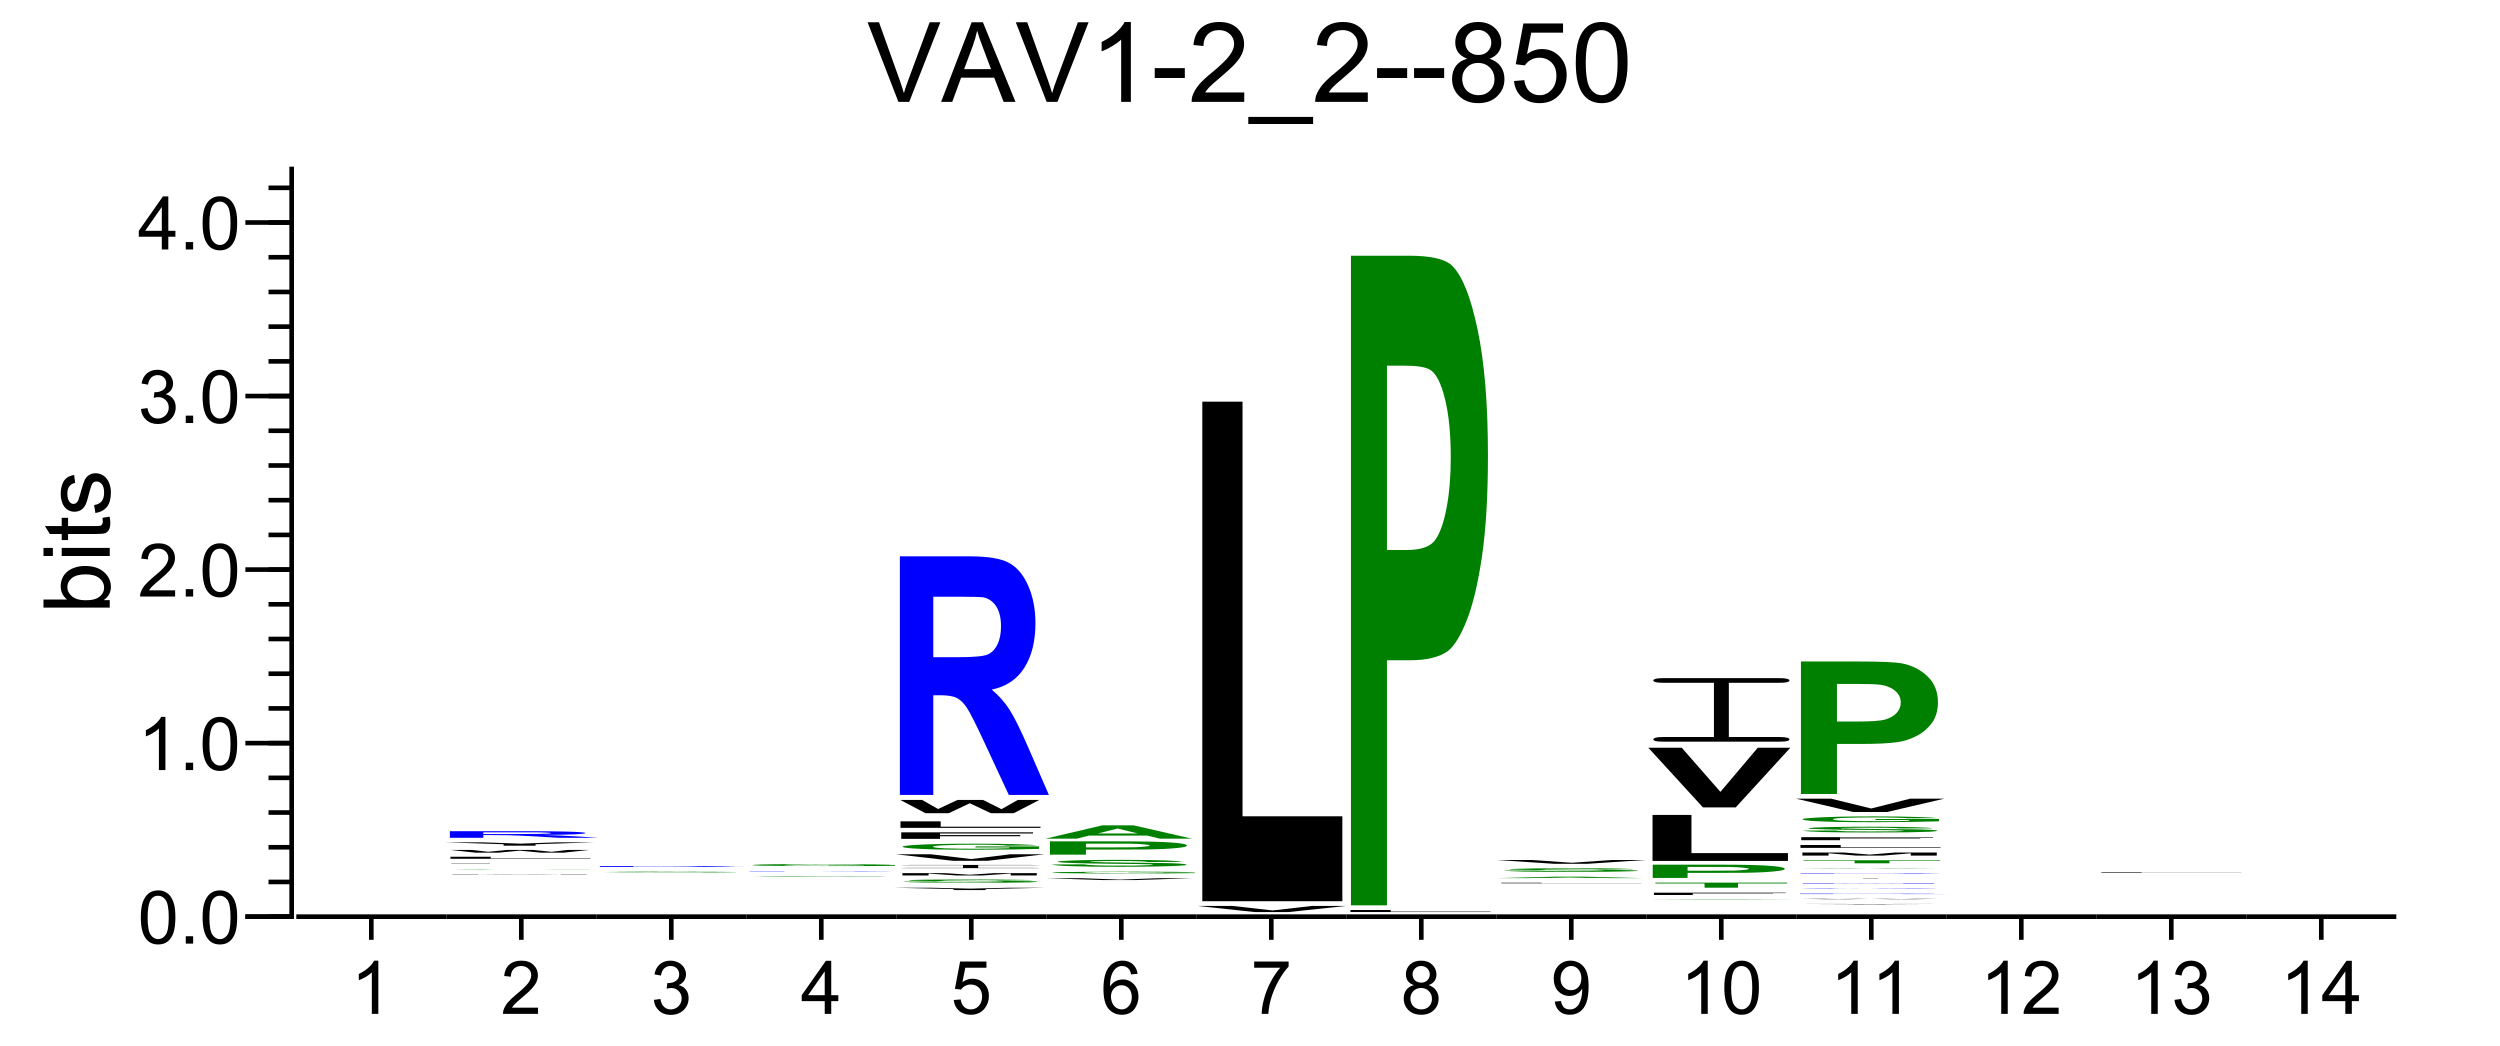 <?xml version="1.0" encoding="UTF-8"?>
<svg xmlns="http://www.w3.org/2000/svg" xmlns:xlink="http://www.w3.org/1999/xlink" width="270pt" height="113pt" viewBox="0 0 270 113" version="1.1">
<defs>
<g>
<symbol overflow="visible" id="glyph0-0">
<path style="stroke:none;" d="M 1.5 0 L 1.5 -7.5 L 7.5 -7.5 L 7.5 0 Z M 1.688 -0.188 L 7.312 -0.188 L 7.312 -7.312 L 1.688 -7.312 Z M 1.688 -0.188 "/>
</symbol>
<symbol overflow="visible" id="glyph0-1">
<path style="stroke:none;" d="M 3.375 0 L 0.047 -8.594 L 1.281 -8.594 L 3.516 -2.344 C 3.691 -1.844 3.844 -1.375 3.969 -0.938 C 4.102 -1.406 4.258 -1.875 4.438 -2.344 L 6.75 -8.594 L 7.906 -8.594 L 4.547 0 Z M 3.375 0 "/>
</symbol>
<symbol overflow="visible" id="glyph0-2">
<path style="stroke:none;" d="M -0.016 0 L 3.281 -8.594 L 4.5 -8.594 L 8.016 0 L 6.734 0 L 5.719 -2.609 L 2.141 -2.609 L 1.188 0 Z M 2.469 -3.531 L 5.375 -3.531 L 4.484 -5.906 C 4.203 -6.625 4 -7.219 3.875 -7.688 C 3.758 -7.133 3.602 -6.586 3.406 -6.047 Z M 2.469 -3.531 "/>
</symbol>
<symbol overflow="visible" id="glyph0-3">
<path style="stroke:none;" d="M 4.469 0 L 3.422 0 L 3.422 -6.719 C 3.16 -6.477 2.82 -6.234 2.406 -5.984 C 2 -5.742 1.633 -5.566 1.312 -5.453 L 1.312 -6.469 C 1.895 -6.75 2.406 -7.082 2.844 -7.469 C 3.289 -7.863 3.609 -8.25 3.797 -8.625 L 4.469 -8.625 Z M 4.469 0 "/>
</symbol>
<symbol overflow="visible" id="glyph0-4">
<path style="stroke:none;" d="M 0.375 -2.578 L 0.375 -3.641 L 3.625 -3.641 L 3.625 -2.578 Z M 0.375 -2.578 "/>
</symbol>
<symbol overflow="visible" id="glyph0-5">
<path style="stroke:none;" d="M 6.047 -1.016 L 6.047 0 L 0.359 0 C 0.359 -0.25 0.398 -0.492 0.484 -0.734 C 0.629 -1.117 0.859 -1.5 1.172 -1.875 C 1.492 -2.25 1.957 -2.68 2.562 -3.172 C 3.5 -3.941 4.129 -4.551 4.453 -5 C 4.785 -5.445 4.953 -5.867 4.953 -6.266 C 4.953 -6.68 4.801 -7.031 4.5 -7.312 C 4.195 -7.602 3.805 -7.75 3.328 -7.75 C 2.816 -7.75 2.41 -7.598 2.109 -7.297 C 1.805 -6.992 1.648 -6.57 1.641 -6.031 L 0.562 -6.141 C 0.633 -6.953 0.91 -7.566 1.391 -7.984 C 1.879 -8.41 2.535 -8.625 3.359 -8.625 C 4.18 -8.625 4.832 -8.395 5.312 -7.938 C 5.789 -7.477 6.031 -6.91 6.031 -6.234 C 6.031 -5.891 5.957 -5.551 5.812 -5.219 C 5.676 -4.895 5.441 -4.547 5.109 -4.172 C 4.785 -3.805 4.25 -3.305 3.5 -2.672 C 2.863 -2.141 2.453 -1.773 2.266 -1.578 C 2.086 -1.391 1.941 -1.203 1.828 -1.016 Z M 6.047 -1.016 "/>
</symbol>
<symbol overflow="visible" id="glyph0-6">
<path style="stroke:none;" d="M -0.188 2.391 L -0.188 1.625 L 6.812 1.625 L 6.812 2.391 Z M -0.188 2.391 "/>
</symbol>
<symbol overflow="visible" id="glyph0-7">
<path style="stroke:none;" d="M 2.125 -4.656 C 1.688 -4.82 1.359 -5.051 1.141 -5.344 C 0.93 -5.645 0.828 -6 0.828 -6.406 C 0.828 -7.031 1.051 -7.555 1.5 -7.984 C 1.957 -8.41 2.555 -8.625 3.297 -8.625 C 4.047 -8.625 4.648 -8.406 5.109 -7.969 C 5.566 -7.531 5.797 -7 5.797 -6.375 C 5.797 -5.977 5.691 -5.633 5.484 -5.344 C 5.273 -5.051 4.957 -4.82 4.531 -4.656 C 5.062 -4.488 5.461 -4.211 5.734 -3.828 C 6.004 -3.441 6.141 -2.984 6.141 -2.453 C 6.141 -1.723 5.879 -1.109 5.359 -0.609 C 4.848 -0.109 4.164 0.141 3.312 0.141 C 2.469 0.141 1.785 -0.109 1.266 -0.609 C 0.742 -1.109 0.484 -1.734 0.484 -2.484 C 0.484 -3.047 0.625 -3.516 0.906 -3.891 C 1.195 -4.266 1.602 -4.52 2.125 -4.656 Z M 1.906 -6.453 C 1.906 -6.047 2.035 -5.711 2.297 -5.453 C 2.566 -5.191 2.91 -5.062 3.328 -5.062 C 3.734 -5.062 4.066 -5.188 4.328 -5.438 C 4.586 -5.695 4.719 -6.016 4.719 -6.391 C 4.719 -6.773 4.582 -7.098 4.312 -7.359 C 4.039 -7.629 3.707 -7.766 3.312 -7.766 C 2.906 -7.766 2.566 -7.633 2.297 -7.375 C 2.035 -7.113 1.906 -6.805 1.906 -6.453 Z M 1.578 -2.484 C 1.578 -2.18 1.645 -1.891 1.781 -1.609 C 1.926 -1.328 2.141 -1.109 2.422 -0.953 C 2.703 -0.797 3.004 -0.719 3.328 -0.719 C 3.828 -0.719 4.238 -0.879 4.562 -1.203 C 4.895 -1.523 5.062 -1.938 5.062 -2.438 C 5.062 -2.945 4.895 -3.367 4.562 -3.703 C 4.227 -4.035 3.805 -4.203 3.297 -4.203 C 2.797 -4.203 2.383 -4.035 2.062 -3.703 C 1.738 -3.379 1.578 -2.973 1.578 -2.484 Z M 1.578 -2.484 "/>
</symbol>
<symbol overflow="visible" id="glyph0-8">
<path style="stroke:none;" d="M 0.5 -2.25 L 1.609 -2.344 C 1.691 -1.801 1.879 -1.395 2.172 -1.125 C 2.473 -0.852 2.836 -0.719 3.266 -0.719 C 3.766 -0.719 4.191 -0.91 4.547 -1.297 C 4.898 -1.68 5.078 -2.188 5.078 -2.812 C 5.078 -3.414 4.906 -3.891 4.562 -4.234 C 4.227 -4.586 3.785 -4.766 3.234 -4.766 C 2.898 -4.766 2.594 -4.688 2.312 -4.531 C 2.039 -4.375 1.828 -4.176 1.672 -3.938 L 0.688 -4.062 L 1.516 -8.469 L 5.797 -8.469 L 5.797 -7.469 L 2.359 -7.469 L 1.906 -5.156 C 2.414 -5.52 2.953 -5.703 3.516 -5.703 C 4.266 -5.703 4.895 -5.441 5.406 -4.922 C 5.926 -4.398 6.188 -3.727 6.188 -2.906 C 6.188 -2.133 5.961 -1.461 5.516 -0.891 C 4.961 -0.203 4.211 0.141 3.266 0.141 C 2.484 0.141 1.844 -0.078 1.344 -0.516 C 0.852 -0.953 0.57 -1.531 0.5 -2.25 Z M 0.5 -2.25 "/>
</symbol>
<symbol overflow="visible" id="glyph0-9">
<path style="stroke:none;" d="M 0.5 -4.234 C 0.5 -5.254 0.602 -6.07 0.812 -6.688 C 1.02 -7.312 1.328 -7.789 1.734 -8.125 C 2.148 -8.457 2.672 -8.625 3.297 -8.625 C 3.754 -8.625 4.156 -8.531 4.5 -8.344 C 4.852 -8.156 5.145 -7.883 5.375 -7.531 C 5.602 -7.188 5.781 -6.766 5.906 -6.266 C 6.031 -5.766 6.094 -5.086 6.094 -4.234 C 6.094 -3.223 5.988 -2.41 5.781 -1.797 C 5.582 -1.18 5.273 -0.703 4.859 -0.359 C 4.453 -0.023 3.93 0.141 3.297 0.141 C 2.473 0.141 1.82 -0.156 1.344 -0.75 C 0.781 -1.457 0.5 -2.617 0.5 -4.234 Z M 1.578 -4.234 C 1.578 -2.828 1.742 -1.891 2.078 -1.422 C 2.41 -0.953 2.816 -0.719 3.297 -0.719 C 3.785 -0.719 4.191 -0.953 4.516 -1.422 C 4.848 -1.891 5.016 -2.828 5.016 -4.234 C 5.016 -5.648 4.848 -6.586 4.516 -7.047 C 4.191 -7.516 3.781 -7.75 3.281 -7.75 C 2.801 -7.75 2.414 -7.547 2.125 -7.141 C 1.758 -6.617 1.578 -5.648 1.578 -4.234 Z M 1.578 -4.234 "/>
</symbol>
<symbol overflow="visible" id="glyph1-0">
<path style="stroke:none;" d="M 1 0 L 1 -5 L 5 -5 L 5 0 Z M 1.125 -0.125 L 4.875 -0.125 L 4.875 -4.875 L 1.125 -4.875 Z M 1.125 -0.125 "/>
</symbol>
<symbol overflow="visible" id="glyph1-1">
<path style="stroke:none;" d="M 0.328 -2.828 C 0.328 -3.504 0.395 -4.047 0.531 -4.453 C 0.676 -4.867 0.883 -5.188 1.156 -5.406 C 1.438 -5.633 1.785 -5.75 2.203 -5.75 C 2.504 -5.75 2.77 -5.688 3 -5.562 C 3.238 -5.438 3.43 -5.258 3.578 -5.031 C 3.734 -4.801 3.852 -4.516 3.938 -4.172 C 4.02 -3.836 4.062 -3.391 4.062 -2.828 C 4.062 -2.148 3.992 -1.602 3.859 -1.188 C 3.723 -0.781 3.516 -0.461 3.234 -0.234 C 2.961 -0.016 2.617 0.094 2.203 0.094 C 1.648 0.094 1.219 -0.102 0.906 -0.5 C 0.52 -0.977 0.328 -1.754 0.328 -2.828 Z M 1.062 -2.828 C 1.062 -1.891 1.172 -1.266 1.391 -0.953 C 1.609 -0.641 1.879 -0.484 2.203 -0.484 C 2.523 -0.484 2.797 -0.641 3.016 -0.953 C 3.234 -1.266 3.344 -1.891 3.344 -2.828 C 3.344 -3.766 3.234 -4.391 3.016 -4.703 C 2.797 -5.016 2.52 -5.172 2.188 -5.172 C 1.863 -5.172 1.609 -5.035 1.422 -4.766 C 1.18 -4.41 1.062 -3.766 1.062 -2.828 Z M 1.062 -2.828 "/>
</symbol>
<symbol overflow="visible" id="glyph1-2">
<path style="stroke:none;" d="M 0.734 0 L 0.734 -0.797 L 1.531 -0.797 L 1.531 0 Z M 0.734 0 "/>
</symbol>
<symbol overflow="visible" id="glyph1-3">
<path style="stroke:none;" d="M 2.984 0 L 2.281 0 L 2.281 -4.484 C 2.113 -4.316 1.891 -4.148 1.609 -3.984 C 1.336 -3.828 1.094 -3.711 0.875 -3.641 L 0.875 -4.312 C 1.27 -4.5 1.613 -4.723 1.906 -4.984 C 2.195 -5.242 2.406 -5.5 2.531 -5.75 L 2.984 -5.75 Z M 2.984 0 "/>
</symbol>
<symbol overflow="visible" id="glyph1-4">
<path style="stroke:none;" d="M 4.031 -0.672 L 4.031 0 L 0.25 0 C 0.238 -0.164 0.266 -0.328 0.328 -0.484 C 0.422 -0.742 0.57 -1 0.781 -1.25 C 1 -1.5 1.305 -1.789 1.703 -2.125 C 2.328 -2.633 2.75 -3.035 2.969 -3.328 C 3.188 -3.629 3.297 -3.91 3.297 -4.172 C 3.297 -4.453 3.195 -4.688 3 -4.875 C 2.801 -5.07 2.539 -5.172 2.219 -5.172 C 1.883 -5.172 1.613 -5.066 1.406 -4.859 C 1.207 -4.66 1.102 -4.379 1.094 -4.016 L 0.375 -4.094 C 0.426 -4.633 0.613 -5.047 0.938 -5.328 C 1.258 -5.609 1.691 -5.75 2.234 -5.75 C 2.785 -5.75 3.219 -5.598 3.531 -5.297 C 3.852 -4.992 4.016 -4.613 4.016 -4.156 C 4.016 -3.926 3.969 -3.703 3.875 -3.484 C 3.781 -3.266 3.625 -3.031 3.406 -2.781 C 3.195 -2.539 2.836 -2.207 2.328 -1.781 C 1.91 -1.426 1.641 -1.188 1.516 -1.062 C 1.398 -0.938 1.301 -0.805 1.219 -0.672 Z M 4.031 -0.672 "/>
</symbol>
<symbol overflow="visible" id="glyph1-5">
<path style="stroke:none;" d="M 0.344 -1.516 L 1.047 -1.609 C 1.117 -1.211 1.254 -0.926 1.453 -0.75 C 1.648 -0.57 1.883 -0.484 2.156 -0.484 C 2.488 -0.484 2.77 -0.598 3 -0.828 C 3.227 -1.055 3.344 -1.336 3.344 -1.672 C 3.344 -1.992 3.234 -2.258 3.016 -2.469 C 2.805 -2.688 2.539 -2.797 2.219 -2.797 C 2.082 -2.797 1.914 -2.77 1.719 -2.719 L 1.797 -3.328 C 1.848 -3.328 1.891 -3.328 1.922 -3.328 C 2.211 -3.328 2.477 -3.406 2.719 -3.562 C 2.957 -3.719 3.078 -3.957 3.078 -4.281 C 3.078 -4.539 2.988 -4.754 2.812 -4.922 C 2.645 -5.086 2.422 -5.172 2.141 -5.172 C 1.867 -5.172 1.641 -5.082 1.453 -4.906 C 1.273 -4.738 1.16 -4.484 1.109 -4.141 L 0.406 -4.266 C 0.488 -4.734 0.68 -5.098 0.984 -5.359 C 1.297 -5.617 1.676 -5.75 2.125 -5.75 C 2.438 -5.75 2.723 -5.68 2.984 -5.547 C 3.254 -5.41 3.457 -5.227 3.594 -5 C 3.738 -4.77 3.812 -4.523 3.812 -4.266 C 3.812 -4.016 3.742 -3.785 3.609 -3.578 C 3.473 -3.379 3.273 -3.223 3.016 -3.109 C 3.359 -3.023 3.625 -2.859 3.812 -2.609 C 4 -2.367 4.094 -2.062 4.094 -1.688 C 4.094 -1.188 3.91 -0.758 3.547 -0.406 C 3.18 -0.062 2.719 0.109 2.156 0.109 C 1.656 0.109 1.238 -0.039 0.906 -0.344 C 0.57 -0.645 0.383 -1.035 0.344 -1.516 Z M 0.344 -1.516 "/>
</symbol>
<symbol overflow="visible" id="glyph1-6">
<path style="stroke:none;" d="M 2.594 0 L 2.594 -1.375 L 0.109 -1.375 L 0.109 -2.016 L 2.719 -5.734 L 3.297 -5.734 L 3.297 -2.016 L 4.062 -2.016 L 4.062 -1.375 L 3.297 -1.375 L 3.297 0 Z M 2.594 -2.016 L 2.594 -4.594 L 0.797 -2.016 Z M 2.594 -2.016 "/>
</symbol>
<symbol overflow="visible" id="glyph1-7">
<path style="stroke:none;" d="M 0.328 -1.5 L 1.078 -1.562 C 1.129 -1.207 1.254 -0.938 1.453 -0.75 C 1.648 -0.57 1.891 -0.484 2.172 -0.484 C 2.516 -0.484 2.801 -0.609 3.031 -0.859 C 3.27 -1.117 3.391 -1.457 3.391 -1.875 C 3.391 -2.281 3.273 -2.598 3.047 -2.828 C 2.816 -3.055 2.52 -3.172 2.156 -3.172 C 1.938 -3.172 1.734 -3.117 1.547 -3.016 C 1.367 -2.922 1.227 -2.789 1.125 -2.625 L 0.453 -2.703 L 1.016 -5.656 L 3.859 -5.656 L 3.859 -4.984 L 1.578 -4.984 L 1.266 -3.438 C 1.609 -3.676 1.969 -3.797 2.344 -3.797 C 2.844 -3.797 3.266 -3.625 3.609 -3.281 C 3.953 -2.938 4.125 -2.488 4.125 -1.938 C 4.125 -1.426 3.973 -0.977 3.672 -0.594 C 3.305 -0.133 2.805 0.094 2.172 0.094 C 1.648 0.094 1.223 -0.051 0.891 -0.344 C 0.566 -0.633 0.379 -1.02 0.328 -1.5 Z M 0.328 -1.5 "/>
</symbol>
<symbol overflow="visible" id="glyph1-8">
<path style="stroke:none;" d="M 3.984 -4.328 L 3.281 -4.266 C 3.219 -4.547 3.129 -4.75 3.016 -4.875 C 2.828 -5.07 2.594 -5.172 2.312 -5.172 C 2.094 -5.172 1.895 -5.109 1.719 -4.984 C 1.5 -4.828 1.328 -4.594 1.203 -4.281 C 1.078 -3.969 1.008 -3.523 1 -2.953 C 1.164 -3.211 1.367 -3.406 1.609 -3.531 C 1.859 -3.656 2.117 -3.719 2.391 -3.719 C 2.859 -3.719 3.254 -3.547 3.578 -3.203 C 3.91 -2.859 4.078 -2.41 4.078 -1.859 C 4.078 -1.504 4 -1.172 3.844 -0.859 C 3.695 -0.547 3.488 -0.305 3.219 -0.141 C 2.945 0.016 2.641 0.094 2.297 0.094 C 1.703 0.094 1.219 -0.117 0.844 -0.547 C 0.477 -0.984 0.297 -1.695 0.297 -2.688 C 0.297 -3.789 0.504 -4.594 0.922 -5.094 C 1.273 -5.531 1.754 -5.75 2.359 -5.75 C 2.805 -5.75 3.172 -5.625 3.453 -5.375 C 3.742 -5.125 3.922 -4.773 3.984 -4.328 Z M 1.109 -1.859 C 1.109 -1.617 1.16 -1.383 1.266 -1.156 C 1.367 -0.938 1.508 -0.77 1.688 -0.656 C 1.875 -0.539 2.07 -0.484 2.281 -0.484 C 2.57 -0.484 2.82 -0.602 3.031 -0.844 C 3.25 -1.082 3.359 -1.406 3.359 -1.812 C 3.359 -2.207 3.254 -2.52 3.047 -2.75 C 2.836 -2.977 2.57 -3.094 2.25 -3.094 C 1.938 -3.094 1.664 -2.977 1.438 -2.75 C 1.219 -2.52 1.109 -2.223 1.109 -1.859 Z M 1.109 -1.859 "/>
</symbol>
<symbol overflow="visible" id="glyph1-9">
<path style="stroke:none;" d="M 0.375 -4.984 L 0.375 -5.656 L 4.094 -5.656 L 4.094 -5.109 C 3.727 -4.723 3.363 -4.207 3 -3.562 C 2.645 -2.914 2.367 -2.254 2.172 -1.578 C 2.035 -1.098 1.945 -0.57 1.906 0 L 1.188 0 C 1.188 -0.445 1.27 -0.988 1.438 -1.625 C 1.613 -2.27 1.859 -2.891 2.172 -3.484 C 2.492 -4.078 2.832 -4.578 3.188 -4.984 Z M 0.375 -4.984 "/>
</symbol>
<symbol overflow="visible" id="glyph1-10">
<path style="stroke:none;" d="M 1.422 -3.109 C 1.129 -3.211 0.91 -3.363 0.766 -3.562 C 0.629 -3.758 0.562 -4 0.562 -4.281 C 0.562 -4.695 0.707 -5.047 1 -5.328 C 1.301 -5.609 1.703 -5.75 2.203 -5.75 C 2.703 -5.75 3.102 -5.602 3.406 -5.312 C 3.707 -5.02 3.859 -4.664 3.859 -4.25 C 3.859 -3.988 3.789 -3.758 3.656 -3.562 C 3.52 -3.363 3.305 -3.211 3.016 -3.109 C 3.367 -2.992 3.633 -2.805 3.812 -2.547 C 4 -2.297 4.094 -1.992 4.094 -1.641 C 4.094 -1.148 3.922 -0.738 3.578 -0.406 C 3.234 -0.07 2.781 0.094 2.219 0.094 C 1.645 0.094 1.188 -0.07 0.844 -0.406 C 0.5 -0.738 0.328 -1.156 0.328 -1.656 C 0.328 -2.031 0.422 -2.344 0.609 -2.594 C 0.797 -2.844 1.066 -3.016 1.422 -3.109 Z M 1.281 -4.297 C 1.281 -4.023 1.363 -3.801 1.531 -3.625 C 1.707 -3.457 1.938 -3.375 2.219 -3.375 C 2.488 -3.375 2.707 -3.457 2.875 -3.625 C 3.051 -3.801 3.141 -4.016 3.141 -4.266 C 3.141 -4.516 3.051 -4.727 2.875 -4.906 C 2.695 -5.082 2.473 -5.172 2.203 -5.172 C 1.941 -5.172 1.723 -5.082 1.547 -4.906 C 1.367 -4.738 1.281 -4.535 1.281 -4.297 Z M 1.047 -1.656 C 1.047 -1.457 1.094 -1.266 1.188 -1.078 C 1.281 -0.891 1.422 -0.742 1.609 -0.641 C 1.797 -0.535 2 -0.484 2.219 -0.484 C 2.551 -0.484 2.828 -0.586 3.047 -0.797 C 3.266 -1.016 3.375 -1.289 3.375 -1.625 C 3.375 -1.969 3.258 -2.25 3.031 -2.469 C 2.812 -2.688 2.535 -2.797 2.203 -2.797 C 1.867 -2.797 1.594 -2.688 1.375 -2.469 C 1.156 -2.25 1.047 -1.977 1.047 -1.656 Z M 1.047 -1.656 "/>
</symbol>
<symbol overflow="visible" id="glyph1-11">
<path style="stroke:none;" d="M 0.438 -1.328 L 1.109 -1.391 C 1.172 -1.066 1.281 -0.832 1.438 -0.688 C 1.602 -0.551 1.812 -0.484 2.062 -0.484 C 2.281 -0.484 2.469 -0.531 2.625 -0.625 C 2.789 -0.727 2.926 -0.863 3.031 -1.031 C 3.133 -1.195 3.223 -1.422 3.297 -1.703 C 3.367 -1.984 3.406 -2.27 3.406 -2.562 C 3.406 -2.594 3.398 -2.641 3.391 -2.703 C 3.254 -2.473 3.062 -2.285 2.812 -2.141 C 2.57 -2.004 2.312 -1.938 2.031 -1.938 C 1.551 -1.938 1.145 -2.109 0.812 -2.453 C 0.488 -2.797 0.328 -3.25 0.328 -3.812 C 0.328 -4.395 0.5 -4.863 0.844 -5.219 C 1.188 -5.57 1.617 -5.75 2.141 -5.75 C 2.504 -5.75 2.844 -5.648 3.156 -5.453 C 3.469 -5.254 3.703 -4.969 3.859 -4.594 C 4.016 -4.219 4.094 -3.68 4.094 -2.984 C 4.094 -2.254 4.016 -1.672 3.859 -1.234 C 3.703 -0.797 3.469 -0.461 3.156 -0.234 C 2.844 -0.016 2.473 0.094 2.047 0.094 C 1.598 0.094 1.234 -0.031 0.953 -0.281 C 0.672 -0.531 0.5 -0.879 0.438 -1.328 Z M 3.312 -3.859 C 3.312 -4.254 3.203 -4.57 2.984 -4.812 C 2.773 -5.051 2.52 -5.172 2.219 -5.172 C 1.906 -5.172 1.633 -5.039 1.406 -4.781 C 1.176 -4.531 1.062 -4.203 1.062 -3.797 C 1.062 -3.43 1.172 -3.133 1.391 -2.906 C 1.609 -2.676 1.879 -2.562 2.203 -2.562 C 2.523 -2.562 2.789 -2.676 3 -2.906 C 3.207 -3.133 3.312 -3.453 3.312 -3.859 Z M 3.312 -3.859 "/>
</symbol>
<symbol overflow="visible" id="glyph2-0">
<path style="stroke:none;" d="M 0 -1.25 L -6.25 -1.25 L -6.25 -6.25 L 0 -6.25 Z M -0.156 -1.406 L -0.156 -6.094 L -6.094 -6.094 L -6.094 -1.406 Z M -0.156 -1.406 "/>
</symbol>
<symbol overflow="visible" id="glyph2-1">
<path style="stroke:none;" d="M 0 -1.469 L 0 -0.656 L -7.156 -0.656 L -7.156 -1.531 L -4.609 -1.531 C -5.066 -1.906 -5.297 -2.379 -5.297 -2.953 C -5.297 -3.273 -5.234 -3.578 -5.109 -3.859 C -4.984 -4.141 -4.801 -4.375 -4.562 -4.562 C -4.332 -4.75 -4.051 -4.895 -3.719 -5 C -3.395 -5.102 -3.047 -5.156 -2.672 -5.156 C -1.785 -5.156 -1.098 -4.93 -0.609 -4.484 C -0.117 -4.047 0.125 -3.52 0.125 -2.906 C 0.125 -2.301 -0.133 -1.82 -0.656 -1.469 Z M -2.625 -1.453 C -2.008 -1.453 -1.562 -1.539 -1.281 -1.719 C -0.832 -1.988 -0.609 -2.363 -0.609 -2.844 C -0.609 -3.219 -0.773 -3.547 -1.109 -3.828 C -1.441 -4.109 -1.938 -4.25 -2.594 -4.25 C -3.27 -4.25 -3.77 -4.113 -4.094 -3.844 C -4.414 -3.582 -4.578 -3.258 -4.578 -2.875 C -4.578 -2.488 -4.41 -2.156 -4.078 -1.875 C -3.742 -1.594 -3.258 -1.453 -2.625 -1.453 Z M -2.625 -1.453 "/>
</symbol>
<symbol overflow="visible" id="glyph2-2">
<path style="stroke:none;" d="M -6.141 -0.672 L -7.156 -0.672 L -7.156 -1.547 L -6.141 -1.547 Z M 0 -0.672 L -5.188 -0.672 L -5.188 -1.547 L 0 -1.547 Z M 0 -0.672 "/>
</symbol>
<symbol overflow="visible" id="glyph2-3">
<path style="stroke:none;" d="M -0.781 -2.578 L -0.016 -2.703 C 0.035 -2.453 0.062 -2.234 0.062 -2.047 C 0.062 -1.723 0.016 -1.473 -0.078 -1.297 C -0.18 -1.117 -0.316 -0.992 -0.484 -0.922 C -0.648 -0.859 -0.992 -0.828 -1.516 -0.828 L -4.5 -0.828 L -4.5 -0.172 L -5.188 -0.172 L -5.188 -0.828 L -6.469 -0.828 L -7 -1.688 L -5.188 -1.688 L -5.188 -2.578 L -4.5 -2.578 L -4.5 -1.688 L -1.469 -1.688 C -1.219 -1.688 -1.055 -1.703 -0.984 -1.734 C -0.91 -1.766 -0.852 -1.816 -0.812 -1.891 C -0.77 -1.961 -0.75 -2.062 -0.75 -2.188 C -0.75 -2.289 -0.758 -2.422 -0.781 -2.578 Z M -0.781 -2.578 "/>
</symbol>
<symbol overflow="visible" id="glyph2-4">
<path style="stroke:none;" d="M -1.547 -0.312 L -1.688 -1.172 C -1.332 -1.223 -1.062 -1.359 -0.875 -1.578 C -0.695 -1.805 -0.609 -2.117 -0.609 -2.516 C -0.609 -2.922 -0.688 -3.223 -0.844 -3.422 C -1.008 -3.617 -1.207 -3.719 -1.438 -3.719 C -1.633 -3.719 -1.789 -3.629 -1.906 -3.453 C -1.977 -3.328 -2.078 -3.023 -2.203 -2.547 C -2.359 -1.91 -2.492 -1.469 -2.609 -1.219 C -2.734 -0.969 -2.898 -0.773 -3.109 -0.641 C -3.316 -0.516 -3.551 -0.453 -3.812 -0.453 C -4.039 -0.453 -4.254 -0.504 -4.453 -0.609 C -4.648 -0.711 -4.812 -0.859 -4.938 -1.047 C -5.039 -1.18 -5.125 -1.363 -5.188 -1.594 C -5.258 -1.832 -5.297 -2.086 -5.297 -2.359 C -5.297 -2.766 -5.238 -3.117 -5.125 -3.422 C -5.008 -3.734 -4.848 -3.961 -4.641 -4.109 C -4.441 -4.266 -4.176 -4.367 -3.844 -4.422 L -3.734 -3.562 C -3.992 -3.52 -4.195 -3.406 -4.344 -3.219 C -4.5 -3.031 -4.578 -2.766 -4.578 -2.422 C -4.578 -2.023 -4.508 -1.738 -4.375 -1.562 C -4.25 -1.383 -4.094 -1.297 -3.906 -1.297 C -3.789 -1.297 -3.691 -1.332 -3.609 -1.406 C -3.516 -1.477 -3.438 -1.594 -3.375 -1.75 C -3.344 -1.832 -3.266 -2.094 -3.141 -2.531 C -2.973 -3.145 -2.836 -3.57 -2.734 -3.812 C -2.629 -4.062 -2.473 -4.254 -2.266 -4.391 C -2.066 -4.535 -1.82 -4.609 -1.531 -4.609 C -1.227 -4.609 -0.945 -4.523 -0.688 -4.359 C -0.438 -4.191 -0.238 -3.945 -0.094 -3.625 C 0.051 -3.301 0.125 -2.938 0.125 -2.531 C 0.125 -1.852 -0.016 -1.336 -0.297 -0.984 C -0.578 -0.629 -0.992 -0.406 -1.547 -0.312 Z M -1.547 -0.312 "/>
</symbol>
<symbol overflow="visible" id="glyph3-0">
<path style="stroke:none;" d="M 2.625 0 L 2.625 -0.031 L 13.125 -0.031 L 13.125 0 Z M 2.953 0 L 12.797 0 L 12.797 -0.031 L 2.953 -0.031 Z M 2.953 0 "/>
</symbol>
<symbol overflow="visible" id="glyph3-1">
<path style="stroke:none;" d="M 1.484 0 L 1.484 -0.031 L 6.031 -0.031 L 8.75 -0.016 L 11.453 -0.031 L 16 -0.031 L 16 0 L 13.188 0 L 13.188 -0.031 L 10.203 0 L 7.281 0 L 4.312 -0.031 L 4.312 0 Z M 1.484 0 "/>
</symbol>
<symbol overflow="visible" id="glyph4-0">
<path style="stroke:none;" d="M 2.75 0 L 2.75 -0.031 L 13.75 -0.031 L 13.75 0 Z M 3.094 0 L 13.406 0 L 13.406 -0.031 L 3.094 -0.031 Z M 3.094 0 "/>
</symbol>
<symbol overflow="visible" id="glyph4-1">
<path style="stroke:none;" d="M 8.922 -0.016 L 15.781 -0.016 L 15.781 0 C 15.113 0 14.145 0 12.875 0 C 11.613 0 10.336 0 9.047 0 C 7.398 0 5.961 0 4.734 0 C 3.516 0 2.594 0 1.969 0 C 1.352 -0.008 1.047 -0.016 1.047 -0.016 C 1.047 -0.016 1.391 -0.016 2.078 -0.016 C 2.766 -0.023 3.773 -0.031 5.109 -0.031 C 6.117 -0.031 7.375 -0.031 8.875 -0.031 C 10.832 -0.031 12.359 -0.031 13.453 -0.031 C 14.555 -0.031 15.266 -0.031 15.578 -0.031 L 12.422 -0.031 C 12.191 -0.031 11.77 -0.031 11.156 -0.031 C 10.551 -0.031 9.789 -0.031 8.875 -0.031 C 7.488 -0.031 6.383 -0.031 5.562 -0.031 C 4.738 -0.031 4.328 -0.023 4.328 -0.016 C 4.328 -0.016 4.742 -0.008 5.578 0 C 6.41 0 7.5 0 8.844 0 C 9.508 0 10.176 0 10.844 0 C 11.508 0 12.082 -0.004 12.562 -0.016 Z M 8.922 -0.016 "/>
</symbol>
<symbol overflow="visible" id="glyph5-0">
<path style="stroke:none;" d="M 3.625 0 L 3.625 -0.031 L 18.125 -0.031 L 18.125 0 Z M 4.078 0 L 17.672 0 L 17.672 -0.031 L 4.078 -0.031 Z M 4.078 0 "/>
</symbol>
<symbol overflow="visible" id="glyph5-1">
<path style="stroke:none;" d="M 2.141 0 L 2.141 -0.031 L 16.375 -0.031 L 6.328 -0.031 L 6.328 -0.016 L 15 -0.016 L 6.328 -0.016 L 6.328 0 Z M 2.141 0 "/>
</symbol>
<symbol overflow="visible" id="glyph6-0">
<path style="stroke:none;" d="M 3.75 0 L 3.75 -0.203 L 18.75 -0.203 L 18.75 0 Z M 4.219 0 L 18.281 0 L 18.281 -0.188 L 4.219 -0.188 Z M 4.219 0 "/>
</symbol>
<symbol overflow="visible" id="glyph6-1">
<path style="stroke:none;" d="M 2.297 0 L 2.297 -0.219 L 6.641 -0.219 L 6.641 -0.047 L 17.422 -0.047 L 17.422 0 Z M 2.297 0 "/>
</symbol>
<symbol overflow="visible" id="glyph7-0">
<path style="stroke:none;" d="M 2 0 L 2 -0.25 L 10 -0.25 L 10 0 Z M 2.25 0 L 9.75 0 L 9.75 -0.25 L 2.25 -0.25 Z M 2.25 0 "/>
</symbol>
<symbol overflow="visible" id="glyph7-1">
<path style="stroke:none;" d="M 2.797 0 L 0.062 -0.297 L 2.422 -0.297 L 4.156 -0.094 L 6.25 -0.297 L 9 -0.297 L 11 -0.094 L 12.766 -0.297 L 15.094 -0.297 L 12.312 0 L 9.859 0 L 7.578 -0.219 L 5.297 0 Z M 2.797 0 "/>
</symbol>
<symbol overflow="visible" id="glyph8-0">
<path style="stroke:none;" d="M 3 0 L 3 -0.312 L 15 -0.312 L 15 0 Z M 3.375 -0.016 L 14.625 -0.016 L 14.625 -0.312 L 3.375 -0.312 Z M 3.375 -0.016 "/>
</symbol>
<symbol overflow="visible" id="glyph8-1">
<path style="stroke:none;" d="M 6.266 0 L 6.266 -0.156 L -0.031 -0.359 L 4.031 -0.359 L 8.078 -0.219 L 12.031 -0.359 L 16.031 -0.359 L 9.719 -0.156 L 9.719 0 Z M 6.266 0 "/>
</symbol>
<symbol overflow="visible" id="glyph9-0">
<path style="stroke:none;" d="M 3.125 0 L 3.125 -0.625 L 15.625 -0.625 L 15.625 0 Z M 3.516 -0.016 L 15.234 -0.016 L 15.234 -0.609 L 3.516 -0.609 Z M 3.516 -0.016 "/>
</symbol>
<symbol overflow="visible" id="glyph9-1">
<path style="stroke:none;" d="M 1.828 0 L 1.828 -0.719 L 9.438 -0.719 C 11.352 -0.719 12.742 -0.707 13.609 -0.688 C 14.473 -0.676 15.164 -0.656 15.688 -0.625 C 16.207 -0.594 16.469 -0.555 16.469 -0.516 C 16.469 -0.461 16.07 -0.414 15.281 -0.375 C 14.488 -0.344 13.312 -0.32 11.75 -0.312 C 12.531 -0.289 13.172 -0.27 13.672 -0.25 C 14.18 -0.227 14.867 -0.191 15.734 -0.141 L 17.922 0 L 13.594 0 L 10.984 -0.156 C 10.055 -0.207 9.422 -0.238 9.078 -0.25 C 8.734 -0.27 8.367 -0.281 7.984 -0.281 C 7.609 -0.289 7.004 -0.297 6.172 -0.297 L 5.438 -0.297 L 5.438 0 Z M 5.438 -0.406 L 8.125 -0.406 C 9.852 -0.406 10.93 -0.41 11.359 -0.422 C 11.797 -0.43 12.133 -0.441 12.375 -0.453 C 12.625 -0.461 12.75 -0.477 12.75 -0.5 C 12.75 -0.531 12.586 -0.551 12.266 -0.562 C 11.941 -0.582 11.488 -0.594 10.906 -0.594 C 10.613 -0.594 9.734 -0.594 8.266 -0.594 L 5.438 -0.594 Z M 5.438 -0.406 "/>
</symbol>
<symbol overflow="visible" id="glyph10-0">
<path style="stroke:none;" d="M 3.125 0 L 3.125 -0.078 L 15.625 -0.078 L 15.625 0 Z M 3.516 0 L 15.234 0 L 15.234 -0.078 L 3.516 -0.078 Z M 3.516 0 "/>
</symbol>
<symbol overflow="visible" id="glyph10-1">
<path style="stroke:none;" d="M 0.906 -0.031 L 4.422 -0.031 C 4.629 -0.02 5.055 -0.016 5.703 -0.016 C 6.348 -0.016 7.223 -0.016 8.328 -0.016 C 9.492 -0.016 10.367 -0.016 10.953 -0.016 C 11.547 -0.016 11.844 -0.02 11.844 -0.031 C 11.844 -0.031 11.719 -0.031 11.469 -0.031 C 11.219 -0.031 10.785 -0.031 10.172 -0.031 C 9.742 -0.031 8.781 -0.031 7.281 -0.031 C 5.344 -0.039 3.984 -0.047 3.203 -0.047 C 2.098 -0.047 1.547 -0.051 1.547 -0.062 C 1.547 -0.062 1.801 -0.062 2.312 -0.062 C 2.832 -0.07 3.578 -0.078 4.547 -0.078 C 5.523 -0.086 6.703 -0.094 8.078 -0.094 C 10.328 -0.094 12.02 -0.086 13.156 -0.078 C 14.289 -0.078 14.883 -0.07 14.938 -0.062 L 11.328 -0.062 C 11.172 -0.062 10.836 -0.062 10.328 -0.062 C 9.828 -0.07 9.066 -0.078 8.047 -0.078 C 6.992 -0.078 6.172 -0.07 5.578 -0.062 C 5.191 -0.062 5 -0.062 5 -0.062 C 5 -0.062 5.18 -0.062 5.547 -0.062 C 5.992 -0.062 7.098 -0.055 8.859 -0.047 C 10.617 -0.047 11.922 -0.047 12.766 -0.047 C 13.609 -0.047 14.266 -0.039 14.734 -0.031 C 15.211 -0.031 15.453 -0.031 15.453 -0.031 C 15.453 -0.02 15.164 -0.008 14.594 0 C 14.031 0 13.227 0 12.188 0 C 11.145 0 9.844 0 8.281 0 C 6.02 0 4.281 0 3.062 0 C 1.852 -0.008 1.133 -0.02 0.906 -0.031 Z M 0.906 -0.031 "/>
</symbol>
<symbol overflow="visible" id="glyph11-0">
<path style="stroke:none;" d="M 3.125 0 L 3.125 -0.078 L 15.625 -0.078 L 15.625 0 Z M 3.516 0 L 15.234 0 L 15.234 -0.078 L 3.516 -0.078 Z M 3.516 0 "/>
</symbol>
<symbol overflow="visible" id="glyph11-1">
<path style="stroke:none;" d="M 1.828 0 L 1.828 -0.094 L 9.438 -0.094 C 11.352 -0.094 12.742 -0.094 13.609 -0.094 C 14.473 -0.094 15.164 -0.086 15.688 -0.078 C 16.207 -0.078 16.469 -0.07 16.469 -0.062 C 16.469 -0.062 16.07 -0.055 15.281 -0.047 C 14.488 -0.047 13.312 -0.047 11.75 -0.047 C 12.531 -0.035 13.172 -0.031 13.672 -0.031 C 14.18 -0.031 14.867 -0.023 15.734 -0.016 L 17.922 0 L 13.594 0 L 10.984 -0.016 C 10.055 -0.023 9.422 -0.031 9.078 -0.031 C 8.734 -0.031 8.367 -0.031 7.984 -0.031 C 7.609 -0.031 7.004 -0.031 6.172 -0.031 L 5.438 -0.031 L 5.438 0 Z M 5.438 -0.047 L 8.125 -0.047 C 9.852 -0.047 10.93 -0.047 11.359 -0.047 C 11.797 -0.055 12.133 -0.062 12.375 -0.062 C 12.625 -0.062 12.75 -0.062 12.75 -0.062 C 12.75 -0.07 12.586 -0.078 12.266 -0.078 C 11.941 -0.078 11.488 -0.078 10.906 -0.078 C 10.613 -0.078 9.734 -0.078 8.266 -0.078 L 5.438 -0.078 Z M 5.438 -0.047 "/>
</symbol>
<symbol overflow="visible" id="glyph12-0">
<path style="stroke:none;" d="M 3.125 0 L 3.125 -0.047 L 15.625 -0.047 L 15.625 0 Z M 3.516 0 L 15.234 0 L 15.234 -0.047 L 3.516 -0.047 Z M 3.516 0 "/>
</symbol>
<symbol overflow="visible" id="glyph12-1">
<path style="stroke:none;" d="M 0.906 -0.016 L 4.422 -0.016 C 4.629 -0.016 5.055 -0.016 5.703 -0.016 C 6.348 -0.016 7.223 -0.016 8.328 -0.016 C 9.492 -0.016 10.367 -0.016 10.953 -0.016 C 11.547 -0.016 11.844 -0.016 11.844 -0.016 C 11.844 -0.016 11.719 -0.016 11.469 -0.016 C 11.219 -0.016 10.785 -0.02 10.172 -0.031 C 9.742 -0.031 8.781 -0.031 7.281 -0.031 C 5.344 -0.031 3.984 -0.031 3.203 -0.031 C 2.098 -0.031 1.547 -0.035 1.547 -0.047 C 1.547 -0.047 1.801 -0.047 2.312 -0.047 C 2.832 -0.055 3.578 -0.062 4.547 -0.062 C 5.523 -0.062 6.703 -0.062 8.078 -0.062 C 10.328 -0.062 12.02 -0.055 13.156 -0.047 C 14.289 -0.047 14.883 -0.047 14.938 -0.047 L 11.328 -0.047 C 11.172 -0.047 10.836 -0.047 10.328 -0.047 C 9.828 -0.047 9.066 -0.047 8.047 -0.047 C 6.992 -0.047 6.172 -0.047 5.578 -0.047 C 5.191 -0.047 5 -0.047 5 -0.047 C 5 -0.047 5.18 -0.047 5.547 -0.047 C 5.992 -0.047 7.098 -0.039 8.859 -0.031 C 10.617 -0.031 11.922 -0.031 12.766 -0.031 C 13.609 -0.031 14.266 -0.031 14.734 -0.031 C 15.211 -0.031 15.453 -0.023 15.453 -0.016 C 15.453 -0.016 15.164 -0.008 14.594 0 C 14.031 0 13.227 0 12.188 0 C 11.145 0 9.844 0 8.281 0 C 6.02 0 4.281 0 3.062 0 C 1.852 -0.008 1.133 -0.016 0.906 -0.016 Z M 0.906 -0.016 "/>
</symbol>
<symbol overflow="visible" id="glyph13-0">
<path style="stroke:none;" d="M 3.25 0 L 3.25 -0.031 L 16.25 -0.031 L 16.25 0 Z M 3.656 0 L 15.844 0 L 15.844 -0.031 L 3.656 -0.031 Z M 3.656 0 "/>
</symbol>
<symbol overflow="visible" id="glyph13-1">
<path style="stroke:none;" d="M 1.906 0 L 1.906 -0.031 L 9.812 -0.031 C 11.801 -0.031 13.242 -0.031 14.141 -0.031 C 15.047 -0.031 15.77 -0.031 16.312 -0.031 C 16.852 -0.031 17.125 -0.031 17.125 -0.031 C 17.125 -0.02 16.711 -0.016 15.891 -0.016 C 15.066 -0.016 13.844 -0.016 12.219 -0.016 C 13.031 -0.016 13.695 -0.016 14.219 -0.016 C 14.75 -0.016 15.461 -0.008 16.359 0 L 18.641 0 L 11.422 0 C 10.461 -0.008 9.801 -0.016 9.438 -0.016 C 9.082 -0.016 8.707 -0.016 8.312 -0.016 C 7.914 -0.016 7.285 -0.016 6.422 -0.016 L 5.656 -0.016 L 5.656 0 Z M 5.656 -0.016 L 8.438 -0.016 C 10.238 -0.016 11.363 -0.016 11.812 -0.016 C 12.27 -0.016 12.625 -0.016 12.875 -0.016 C 13.125 -0.016 13.25 -0.02 13.25 -0.031 C 13.25 -0.031 13.082 -0.031 12.75 -0.031 C 12.414 -0.031 11.945 -0.031 11.344 -0.031 C 11.031 -0.031 10.113 -0.031 8.594 -0.031 L 5.656 -0.031 Z M 5.656 -0.016 "/>
</symbol>
<symbol overflow="visible" id="glyph14-0">
<path style="stroke:none;" d="M 2.875 0 L 2.875 -0.188 L 14.375 -0.188 L 14.375 0 Z M 3.234 0 L 14.016 0 L 14.016 -0.188 L 3.234 -0.188 Z M 3.234 0 "/>
</symbol>
<symbol overflow="visible" id="glyph14-1">
<path style="stroke:none;" d="M 9.328 -0.078 L 9.328 -0.125 L 16.5 -0.125 L 16.5 -0.031 C 15.801 -0.02 14.789 -0.008 13.469 0 C 12.145 0 10.805 0 9.453 0 C 7.734 0 6.234 -0.004 4.953 -0.016 C 3.672 -0.023 2.707 -0.035 2.062 -0.047 C 1.414 -0.066 1.094 -0.086 1.094 -0.109 C 1.094 -0.129 1.453 -0.148 2.172 -0.172 C 2.891 -0.191 3.941 -0.203 5.328 -0.203 C 6.391 -0.211 7.707 -0.219 9.281 -0.219 C 11.32 -0.219 12.914 -0.211 14.062 -0.203 C 15.219 -0.191 15.957 -0.176 16.281 -0.156 L 12.984 -0.141 C 12.754 -0.16 12.316 -0.172 11.672 -0.172 C 11.035 -0.18 10.238 -0.188 9.281 -0.188 C 7.82 -0.188 6.664 -0.176 5.812 -0.156 C 4.957 -0.145 4.531 -0.129 4.531 -0.109 C 4.531 -0.086 4.961 -0.066 5.828 -0.047 C 6.691 -0.035 7.832 -0.031 9.25 -0.031 C 9.938 -0.031 10.629 -0.031 11.328 -0.031 C 12.035 -0.039 12.641 -0.047 13.141 -0.047 L 13.141 -0.078 Z M 9.328 -0.078 "/>
</symbol>
<symbol overflow="visible" id="glyph15-0">
<path style="stroke:none;" d="M 3 0 L 3 -0.219 L 15 -0.219 L 15 0 Z M 3.375 0 L 14.625 0 L 14.625 -0.219 L 3.375 -0.219 Z M 3.375 0 "/>
</symbol>
<symbol overflow="visible" id="glyph15-1">
<path style="stroke:none;" d="M 6.266 0 L 6.266 -0.109 L -0.031 -0.25 L 4.031 -0.25 L 8.078 -0.156 L 12.031 -0.25 L 16.031 -0.25 L 9.719 -0.109 L 9.719 0 Z M 6.266 0 "/>
</symbol>
<symbol overflow="visible" id="glyph16-0">
<path style="stroke:none;" d="M 3.125 0 L 3.125 -0.297 L 15.625 -0.297 L 15.625 0 Z M 3.516 0 L 15.234 0 L 15.234 -0.297 L 3.516 -0.297 Z M 3.516 0 "/>
</symbol>
<symbol overflow="visible" id="glyph16-1">
<path style="stroke:none;" d="M 0.906 -0.109 L 4.422 -0.125 C 4.629 -0.094 5.055 -0.07 5.703 -0.062 C 6.348 -0.051 7.223 -0.047 8.328 -0.047 C 9.492 -0.047 10.367 -0.051 10.953 -0.062 C 11.547 -0.07 11.844 -0.082 11.844 -0.094 C 11.844 -0.102 11.719 -0.109 11.469 -0.109 C 11.219 -0.117 10.785 -0.129 10.172 -0.141 C 9.742 -0.141 8.781 -0.145 7.281 -0.156 C 5.344 -0.156 3.984 -0.164 3.203 -0.188 C 2.098 -0.195 1.547 -0.219 1.547 -0.25 C 1.547 -0.27 1.801 -0.285 2.312 -0.297 C 2.832 -0.316 3.578 -0.328 4.547 -0.328 C 5.523 -0.336 6.703 -0.344 8.078 -0.344 C 10.328 -0.344 12.02 -0.332 13.156 -0.312 C 14.289 -0.301 14.883 -0.281 14.938 -0.25 L 11.328 -0.234 C 11.172 -0.254 10.836 -0.27 10.328 -0.281 C 9.828 -0.289 9.066 -0.297 8.047 -0.297 C 6.992 -0.297 6.172 -0.289 5.578 -0.281 C 5.191 -0.27 5 -0.258 5 -0.25 C 5 -0.25 5.18 -0.242 5.547 -0.234 C 5.992 -0.223 7.098 -0.211 8.859 -0.203 C 10.617 -0.203 11.922 -0.195 12.766 -0.188 C 13.609 -0.176 14.266 -0.164 14.734 -0.156 C 15.211 -0.145 15.453 -0.125 15.453 -0.094 C 15.453 -0.07 15.164 -0.051 14.594 -0.031 C 14.031 -0.02 13.227 -0.008 12.188 0 C 11.145 0 9.844 0 8.281 0 C 6.02 0 4.281 -0.004 3.062 -0.016 C 1.852 -0.035 1.133 -0.066 0.906 -0.109 Z M 0.906 -0.109 "/>
</symbol>
<symbol overflow="visible" id="glyph17-0">
<path style="stroke:none;" d="M 2.625 0 L 2.625 -0.219 L 13.125 -0.219 L 13.125 0 Z M 2.953 0 L 12.797 0 L 12.797 -0.219 L 2.953 -0.219 Z M 2.953 0 "/>
</symbol>
<symbol overflow="visible" id="glyph17-1">
<path style="stroke:none;" d="M 1.484 0 L 1.484 -0.25 L 6.031 -0.25 L 8.75 -0.078 L 11.453 -0.25 L 16 -0.25 L 16 0 L 13.188 0 L 13.188 -0.203 L 10.203 0 L 7.281 0 L 4.312 -0.203 L 4.312 0 Z M 1.484 0 "/>
</symbol>
<symbol overflow="visible" id="glyph18-0">
<path style="stroke:none;" d="M 2.016 0 L 2.016 -0.359 L 22.016 -0.359 L 22.016 0 Z M 2.641 -0.016 L 21.391 -0.016 L 21.391 -0.359 L 2.641 -0.359 Z M 2.641 -0.016 "/>
</symbol>
<symbol overflow="visible" id="glyph18-1">
<path style="stroke:none;" d="M 12.828 -0.312 L 12.828 -0.031 L 18.453 -0.031 C 18.848 -0.031 19.129 -0.023 19.297 -0.016 C 19.461 -0.016 19.547 -0.016 19.547 -0.016 C 19.547 -0.016 19.461 -0.008 19.297 0 C 19.129 0 18.848 0 18.453 0 L 5.562 0 C 5.176 0 4.895 0 4.719 0 C 4.551 -0.008 4.469 -0.016 4.469 -0.016 C 4.469 -0.016 4.551 -0.016 4.719 -0.016 C 4.895 -0.023 5.176 -0.031 5.562 -0.031 L 11.188 -0.031 L 11.188 -0.312 L 5.562 -0.312 C 5.176 -0.312 4.895 -0.312 4.719 -0.312 C 4.551 -0.312 4.469 -0.312 4.469 -0.312 C 4.469 -0.32 4.551 -0.328 4.719 -0.328 C 4.895 -0.336 5.176 -0.344 5.562 -0.344 L 18.453 -0.344 C 18.848 -0.344 19.129 -0.336 19.297 -0.328 C 19.461 -0.328 19.547 -0.32 19.547 -0.312 C 19.547 -0.312 19.461 -0.312 19.297 -0.312 C 19.129 -0.312 18.848 -0.312 18.453 -0.312 Z M 12.828 -0.312 "/>
</symbol>
<symbol overflow="visible" id="glyph19-0">
<path style="stroke:none;" d="M 3 0 L 3 -0.609 L 15 -0.609 L 15 0 Z M 3.375 -0.016 L 14.625 -0.016 L 14.625 -0.594 L 3.375 -0.594 Z M 3.375 -0.016 "/>
</symbol>
<symbol overflow="visible" id="glyph19-1">
<path style="stroke:none;" d="M 6.125 0 L -0.016 -0.703 L 3.75 -0.703 L 8.094 -0.188 L 12.312 -0.703 L 15.984 -0.703 L 9.828 0 Z M 6.125 0 "/>
</symbol>
<symbol overflow="visible" id="glyph20-0">
<path style="stroke:none;" d="M 2.75 0 L 2.75 -0.547 L 13.75 -0.547 L 13.75 0 Z M 3.094 -0.016 L 13.406 -0.016 L 13.406 -0.531 L 3.094 -0.531 Z M 3.094 -0.016 "/>
</symbol>
<symbol overflow="visible" id="glyph20-1">
<path style="stroke:none;" d="M 8.922 -0.234 L 8.922 -0.344 L 15.781 -0.344 L 15.781 -0.078 C 15.113 -0.066 14.145 -0.047 12.875 -0.016 C 11.613 0.004 10.336 0.016 9.047 0.016 C 7.398 0.016 5.961 0.004 4.734 -0.016 C 3.516 -0.047 2.594 -0.086 1.969 -0.141 C 1.352 -0.191 1.047 -0.25 1.047 -0.312 C 1.047 -0.375 1.391 -0.43 2.078 -0.484 C 2.766 -0.535 3.773 -0.578 5.109 -0.609 C 6.117 -0.629 7.375 -0.641 8.875 -0.641 C 10.832 -0.641 12.359 -0.617 13.453 -0.578 C 14.555 -0.547 15.266 -0.504 15.578 -0.453 L 12.422 -0.422 C 12.191 -0.461 11.77 -0.488 11.156 -0.5 C 10.551 -0.52 9.789 -0.531 8.875 -0.531 C 7.488 -0.531 6.383 -0.508 5.562 -0.469 C 4.738 -0.438 4.328 -0.383 4.328 -0.312 C 4.328 -0.238 4.742 -0.18 5.578 -0.141 C 6.41 -0.109 7.5 -0.094 8.844 -0.094 C 9.508 -0.094 10.176 -0.098 10.844 -0.109 C 11.508 -0.117 12.082 -0.133 12.562 -0.156 L 12.562 -0.234 Z M 8.922 -0.234 "/>
</symbol>
<symbol overflow="visible" id="glyph21-0">
<path style="stroke:none;" d="M 3.625 0 L 3.625 -0.609 L 18.125 -0.609 L 18.125 0 Z M 4.078 -0.016 L 17.672 -0.016 L 17.672 -0.594 L 4.078 -0.594 Z M 4.078 -0.016 "/>
</symbol>
<symbol overflow="visible" id="glyph21-1">
<path style="stroke:none;" d="M 2.141 0 L 2.141 -0.703 L 16.375 -0.703 L 16.375 -0.578 L 6.328 -0.578 L 6.328 -0.406 L 15 -0.406 L 15 -0.281 L 6.328 -0.281 L 6.328 0 Z M 2.141 0 "/>
</symbol>
<symbol overflow="visible" id="glyph22-0">
<path style="stroke:none;" d="M 3.75 0 L 3.75 -0.625 L 18.75 -0.625 L 18.75 0 Z M 4.219 -0.016 L 18.281 -0.016 L 18.281 -0.609 L 4.219 -0.609 Z M 4.219 -0.016 "/>
</symbol>
<symbol overflow="visible" id="glyph22-1">
<path style="stroke:none;" d="M 2.297 0 L 2.297 -0.703 L 6.641 -0.703 L 6.641 -0.125 L 17.422 -0.125 L 17.422 0 Z M 2.297 0 "/>
</symbol>
<symbol overflow="visible" id="glyph23-0">
<path style="stroke:none;" d="M 2 0 L 2 -1.25 L 10 -1.25 L 10 0 Z M 2.25 -0.031 L 9.75 -0.031 L 9.75 -1.219 L 2.25 -1.219 Z M 2.25 -0.031 "/>
</symbol>
<symbol overflow="visible" id="glyph23-1">
<path style="stroke:none;" d="M 2.797 0 L 0.062 -1.438 L 2.422 -1.438 L 4.156 -0.453 L 6.25 -1.438 L 9 -1.438 L 11 -0.438 L 12.766 -1.438 L 15.094 -1.438 L 12.312 0 L 9.859 0 L 7.578 -1.078 L 5.297 0 Z M 2.797 0 "/>
</symbol>
<symbol overflow="visible" id="glyph24-0">
<path style="stroke:none;" d="M 3.125 0 L 3.125 -22.5 L 15.625 -22.5 L 15.625 0 Z M 3.516 -0.562 L 15.234 -0.562 L 15.234 -21.938 L 3.516 -21.938 Z M 3.516 -0.562 "/>
</symbol>
<symbol overflow="visible" id="glyph24-1">
<path style="stroke:none;" d="M 1.828 0 L 1.828 -25.766 L 9.438 -25.766 C 11.352 -25.766 12.742 -25.531 13.609 -25.062 C 14.473 -24.602 15.164 -23.781 15.688 -22.594 C 16.207 -21.414 16.469 -20.066 16.469 -18.547 C 16.469 -16.609 16.07 -15.008 15.281 -13.75 C 14.488 -12.488 13.312 -11.695 11.75 -11.375 C 12.531 -10.719 13.172 -9.992 13.672 -9.203 C 14.18 -8.422 14.867 -7.031 15.734 -5.031 L 17.922 0 L 13.594 0 L 10.984 -5.609 C 10.055 -7.609 9.422 -8.867 9.078 -9.391 C 8.734 -9.91 8.367 -10.27 7.984 -10.469 C 7.609 -10.664 7.004 -10.766 6.172 -10.766 L 5.438 -10.766 L 5.438 0 Z M 5.438 -14.875 L 8.125 -14.875 C 9.852 -14.875 10.93 -14.977 11.359 -15.188 C 11.797 -15.395 12.133 -15.754 12.375 -16.266 C 12.625 -16.785 12.75 -17.438 12.75 -18.219 C 12.75 -19.082 12.586 -19.781 12.266 -20.312 C 11.941 -20.844 11.488 -21.18 10.906 -21.328 C 10.613 -21.379 9.734 -21.406 8.266 -21.406 L 5.438 -21.406 Z M 5.438 -14.875 "/>
</symbol>
<symbol overflow="visible" id="glyph25-0">
<path style="stroke:none;" d="M 3 0 L 3 -0.172 L 15 -0.172 L 15 0 Z M 3.375 0 L 14.625 0 L 14.625 -0.172 L 3.375 -0.172 Z M 3.375 0 "/>
</symbol>
<symbol overflow="visible" id="glyph25-1">
<path style="stroke:none;" d="M 6.125 0 L -0.016 -0.203 L 3.75 -0.203 L 8.094 -0.047 L 12.312 -0.203 L 15.984 -0.203 L 9.828 0 Z M 6.125 0 "/>
</symbol>
<symbol overflow="visible" id="glyph26-0">
<path style="stroke:none;" d="M 2.875 0 L 2.875 -0.156 L 14.375 -0.156 L 14.375 0 Z M 3.234 0 L 14.016 0 L 14.016 -0.156 L 3.234 -0.156 Z M 3.234 0 "/>
</symbol>
<symbol overflow="visible" id="glyph26-1">
<path style="stroke:none;" d="M 9.328 -0.062 L 9.328 -0.094 L 16.5 -0.094 L 16.5 -0.031 C 15.801 -0.02 14.789 -0.008 13.469 0 C 12.145 0 10.805 0 9.453 0 C 7.734 0 6.234 0 4.953 0 C 3.672 -0.008 2.707 -0.02 2.062 -0.031 C 1.414 -0.051 1.094 -0.07 1.094 -0.094 C 1.094 -0.113 1.453 -0.129 2.172 -0.141 C 2.891 -0.148 3.941 -0.16 5.328 -0.172 C 6.391 -0.18 7.707 -0.188 9.281 -0.188 C 11.32 -0.188 12.914 -0.18 14.062 -0.172 C 15.219 -0.16 15.957 -0.145 16.281 -0.125 L 12.984 -0.125 C 12.754 -0.133 12.316 -0.141 11.672 -0.141 C 11.035 -0.148 10.238 -0.156 9.281 -0.156 C 7.82 -0.156 6.664 -0.148 5.812 -0.141 C 4.957 -0.129 4.531 -0.113 4.531 -0.094 C 4.531 -0.07 4.961 -0.055 5.828 -0.047 C 6.691 -0.035 7.832 -0.031 9.25 -0.031 C 9.938 -0.031 10.629 -0.031 11.328 -0.031 C 12.035 -0.031 12.641 -0.035 13.141 -0.047 L 13.141 -0.062 Z M 9.328 -0.062 "/>
</symbol>
<symbol overflow="visible" id="glyph27-0">
<path style="stroke:none;" d="M 3.125 0 L 3.125 -0.625 L 15.625 -0.625 L 15.625 0 Z M 3.516 -0.016 L 15.234 -0.016 L 15.234 -0.609 L 3.516 -0.609 Z M 3.516 -0.016 "/>
</symbol>
<symbol overflow="visible" id="glyph27-1">
<path style="stroke:none;" d="M 0.906 -0.234 L 4.422 -0.25 C 4.629 -0.195 5.055 -0.16 5.703 -0.141 C 6.348 -0.117 7.223 -0.109 8.328 -0.109 C 9.492 -0.109 10.367 -0.117 10.953 -0.141 C 11.547 -0.16 11.844 -0.18 11.844 -0.203 C 11.844 -0.223 11.719 -0.238 11.469 -0.25 C 11.219 -0.258 10.785 -0.27 10.172 -0.281 C 9.742 -0.289 8.781 -0.301 7.281 -0.312 C 5.344 -0.332 3.984 -0.359 3.203 -0.391 C 2.098 -0.422 1.547 -0.469 1.547 -0.531 C 1.547 -0.562 1.801 -0.594 2.312 -0.625 C 2.832 -0.656 3.578 -0.68 4.547 -0.703 C 5.523 -0.723 6.703 -0.734 8.078 -0.734 C 10.328 -0.734 12.02 -0.711 13.156 -0.672 C 14.289 -0.629 14.883 -0.578 14.938 -0.516 L 11.328 -0.5 C 11.172 -0.539 10.836 -0.566 10.328 -0.578 C 9.828 -0.598 9.066 -0.609 8.047 -0.609 C 6.992 -0.609 6.172 -0.598 5.578 -0.578 C 5.191 -0.566 5 -0.551 5 -0.531 C 5 -0.52 5.18 -0.508 5.547 -0.5 C 5.992 -0.477 7.098 -0.457 8.859 -0.438 C 10.617 -0.426 11.922 -0.41 12.766 -0.391 C 13.609 -0.379 14.266 -0.359 14.734 -0.328 C 15.211 -0.297 15.453 -0.254 15.453 -0.203 C 15.453 -0.16 15.164 -0.125 14.594 -0.094 C 14.031 -0.062 13.227 -0.035 12.188 -0.016 C 11.145 0.004 9.844 0.016 8.281 0.016 C 6.02 0.016 4.281 -0.004 3.062 -0.047 C 1.852 -0.086 1.133 -0.148 0.906 -0.234 Z M 0.906 -0.234 "/>
</symbol>
<symbol overflow="visible" id="glyph28-0">
<path style="stroke:none;" d="M 3.375 0 L 3.375 -1.25 L 16.875 -1.25 L 16.875 0 Z M 3.797 -0.031 L 16.453 -0.031 L 16.453 -1.219 L 3.797 -1.219 Z M 3.797 -0.031 "/>
</symbol>
<symbol overflow="visible" id="glyph28-1">
<path style="stroke:none;" d="M 1.969 0 L 1.969 -1.438 L 8.234 -1.438 C 10.598 -1.438 12.145 -1.426 12.875 -1.406 C 13.977 -1.383 14.898 -1.336 15.641 -1.266 C 16.391 -1.191 16.766 -1.098 16.766 -0.984 C 16.766 -0.898 16.551 -0.828 16.125 -0.766 C 15.695 -0.711 15.148 -0.664 14.484 -0.625 C 13.816 -0.594 13.141 -0.57 12.453 -0.562 C 11.523 -0.551 10.176 -0.547 8.406 -0.547 L 5.859 -0.547 L 5.859 0 Z M 5.859 -1.188 L 5.859 -0.781 L 8 -0.781 C 9.539 -0.781 10.566 -0.785 11.078 -0.797 C 11.598 -0.816 12.004 -0.844 12.297 -0.875 C 12.598 -0.906 12.75 -0.941 12.75 -0.984 C 12.75 -1.035 12.539 -1.078 12.125 -1.109 C 11.719 -1.148 11.195 -1.176 10.562 -1.188 C 10.094 -1.188 9.156 -1.188 7.75 -1.188 Z M 5.859 -1.188 "/>
</symbol>
<symbol overflow="visible" id="glyph29-0">
<path style="stroke:none;" d="M 2.75 0 L 2.75 -1.25 L 13.75 -1.25 L 13.75 0 Z M 3.094 -0.031 L 13.406 -0.031 L 13.406 -1.219 L 3.094 -1.219 Z M 3.094 -0.031 "/>
</symbol>
<symbol overflow="visible" id="glyph29-1">
<path style="stroke:none;" d="M 15.797 0 L 12.344 0 L 10.969 -0.328 L 4.672 -0.328 L 3.375 0 L 0 0 L 6.141 -1.438 L 9.5 -1.438 Z M 9.953 -0.562 L 7.781 -1.094 L 5.656 -0.562 Z M 9.953 -0.562 "/>
</symbol>
<symbol overflow="visible" id="glyph30-0">
<path style="stroke:none;" d="M 3 0 L 3 -0.578 L 15 -0.578 L 15 0 Z M 3.375 -0.016 L 14.625 -0.016 L 14.625 -0.562 L 3.375 -0.562 Z M 3.375 -0.016 "/>
</symbol>
<symbol overflow="visible" id="glyph30-1">
<path style="stroke:none;" d="M 6.125 0 L -0.016 -0.656 L 3.75 -0.656 L 8.094 -0.172 L 12.312 -0.656 L 15.984 -0.656 L 9.828 0 Z M 6.125 0 "/>
</symbol>
<symbol overflow="visible" id="glyph31-0">
<path style="stroke:none;" d="M 3.75 0 L 3.75 -47.5 L 18.75 -47.5 L 18.75 0 Z M 4.219 -1.188 L 18.281 -1.188 L 18.281 -46.312 L 4.219 -46.312 Z M 4.219 -1.188 "/>
</symbol>
<symbol overflow="visible" id="glyph31-1">
<path style="stroke:none;" d="M 2.297 0 L 2.297 -53.953 L 6.641 -53.953 L 6.641 -9.172 L 17.422 -9.172 L 17.422 0 Z M 2.297 0 "/>
</symbol>
<symbol overflow="visible" id="glyph32-0">
<path style="stroke:none;" d="M 3.75 0 L 3.75 -0.203 L 18.75 -0.203 L 18.75 0 Z M 4.219 0 L 18.281 0 L 18.281 -0.188 L 4.219 -0.188 Z M 4.219 0 "/>
</symbol>
<symbol overflow="visible" id="glyph32-1">
<path style="stroke:none;" d="M 2.297 0 L 2.297 -0.219 L 6.641 -0.219 L 6.641 -0.047 L 17.422 -0.047 L 17.422 0 Z M 2.297 0 "/>
</symbol>
<symbol overflow="visible" id="glyph33-0">
<path style="stroke:none;" d="M 3.375 0 L 3.375 -61.25 L 16.875 -61.25 L 16.875 0 Z M 3.797 -1.531 L 16.453 -1.531 L 16.453 -59.719 L 3.797 -59.719 Z M 3.797 -1.531 "/>
</symbol>
<symbol overflow="visible" id="glyph33-1">
<path style="stroke:none;" d="M 1.969 0 L 1.969 -70.156 L 8.234 -70.156 C 10.598 -70.156 12.145 -69.801 12.875 -69.094 C 13.977 -68.039 14.898 -65.75 15.641 -62.219 C 16.391 -58.695 16.766 -54.145 16.766 -48.562 C 16.766 -44.258 16.551 -40.641 16.125 -37.703 C 15.695 -34.773 15.148 -32.473 14.484 -30.797 C 13.816 -29.117 13.141 -28.008 12.453 -27.469 C 11.523 -26.801 10.176 -26.469 8.406 -26.469 L 5.859 -26.469 L 5.859 0 Z M 5.859 -58.281 L 5.859 -38.375 L 8 -38.375 C 9.539 -38.375 10.566 -38.738 11.078 -39.469 C 11.598 -40.207 12.004 -41.359 12.297 -42.922 C 12.598 -44.484 12.75 -46.301 12.75 -48.375 C 12.75 -50.926 12.539 -53.031 12.125 -54.688 C 11.719 -56.352 11.195 -57.395 10.562 -57.812 C 10.094 -58.125 9.156 -58.281 7.75 -58.281 Z M 5.859 -58.281 "/>
</symbol>
<symbol overflow="visible" id="glyph34-0">
<path style="stroke:none;" d="M 3.75 0 L 3.75 -0.047 L 18.75 -0.047 L 18.75 0 Z M 4.219 0 L 18.281 0 L 18.281 -0.047 L 4.219 -0.047 Z M 4.219 0 "/>
</symbol>
<symbol overflow="visible" id="glyph34-1">
<path style="stroke:none;" d="M 2.297 0 L 2.297 -0.062 L 6.641 -0.062 L 6.641 -0.016 L 17.422 -0.016 L 17.422 0 Z M 2.297 0 "/>
</symbol>
<symbol overflow="visible" id="glyph35-0">
<path style="stroke:none;" d="M 2.75 0 L 2.75 -0.125 L 13.75 -0.125 L 13.75 0 Z M 3.094 0 L 13.406 0 L 13.406 -0.125 L 3.094 -0.125 Z M 3.094 0 "/>
</symbol>
<symbol overflow="visible" id="glyph35-1">
<path style="stroke:none;" d="M 15.797 0 L 12.344 0 L 10.969 -0.031 L 4.672 -0.031 L 3.375 0 L 0 0 L 6.141 -0.156 L 9.5 -0.156 Z M 9.953 -0.062 L 7.781 -0.109 L 5.656 -0.062 Z M 9.953 -0.062 "/>
</symbol>
<symbol overflow="visible" id="glyph36-0">
<path style="stroke:none;" d="M 3.125 0 L 3.125 -0.312 L 15.625 -0.312 L 15.625 0 Z M 3.516 -0.016 L 15.234 -0.016 L 15.234 -0.312 L 3.516 -0.312 Z M 3.516 -0.016 "/>
</symbol>
<symbol overflow="visible" id="glyph36-1">
<path style="stroke:none;" d="M 0.906 -0.125 L 4.422 -0.125 C 4.629 -0.102 5.055 -0.086 5.703 -0.078 C 6.348 -0.066 7.223 -0.062 8.328 -0.062 C 9.492 -0.062 10.367 -0.066 10.953 -0.078 C 11.547 -0.086 11.844 -0.098 11.844 -0.109 C 11.844 -0.117 11.719 -0.125 11.469 -0.125 C 11.219 -0.133 10.785 -0.141 10.172 -0.141 C 9.742 -0.148 8.781 -0.156 7.281 -0.156 C 5.344 -0.164 3.984 -0.18 3.203 -0.203 C 2.098 -0.211 1.547 -0.234 1.547 -0.266 C 1.547 -0.285 1.801 -0.301 2.312 -0.312 C 2.832 -0.332 3.578 -0.348 4.547 -0.359 C 5.523 -0.367 6.703 -0.375 8.078 -0.375 C 10.328 -0.375 12.02 -0.363 13.156 -0.344 C 14.289 -0.32 14.883 -0.297 14.938 -0.266 L 11.328 -0.25 C 11.172 -0.27 10.836 -0.285 10.328 -0.297 C 9.828 -0.305 9.066 -0.312 8.047 -0.312 C 6.992 -0.312 6.172 -0.305 5.578 -0.297 C 5.191 -0.285 5 -0.273 5 -0.266 C 5 -0.266 5.18 -0.258 5.547 -0.25 C 5.992 -0.238 7.098 -0.227 8.859 -0.219 C 10.617 -0.219 11.922 -0.211 12.766 -0.203 C 13.609 -0.191 14.266 -0.176 14.734 -0.156 C 15.211 -0.145 15.453 -0.129 15.453 -0.109 C 15.453 -0.086 15.164 -0.066 14.594 -0.047 C 14.031 -0.035 13.227 -0.02 12.188 0 C 11.145 0.008 9.844 0.016 8.281 0.016 C 6.02 0.016 4.281 0.004 3.062 -0.016 C 1.852 -0.047 1.133 -0.082 0.906 -0.125 Z M 0.906 -0.125 "/>
</symbol>
<symbol overflow="visible" id="glyph37-0">
<path style="stroke:none;" d="M 3 0 L 3 -0.359 L 15 -0.359 L 15 0 Z M 3.375 -0.016 L 14.625 -0.016 L 14.625 -0.344 L 3.375 -0.344 Z M 3.375 -0.016 "/>
</symbol>
<symbol overflow="visible" id="glyph37-1">
<path style="stroke:none;" d="M 6.125 0 L -0.016 -0.406 L 3.75 -0.406 L 8.094 -0.109 L 12.312 -0.406 L 15.984 -0.406 L 9.828 0 Z M 6.125 0 "/>
</symbol>
<symbol overflow="visible" id="glyph38-0">
<path style="stroke:none;" d="M 2.75 0 L 2.75 -0.016 L 13.75 -0.016 L 13.75 0 Z M 3.094 0 L 13.406 0 L 13.406 -0.016 L 3.094 -0.016 Z M 3.094 0 "/>
</symbol>
<symbol overflow="visible" id="glyph38-1">
<path style="stroke:none;" d="M 15.797 0 L 0 0 L 6.141 -0.031 L 9.5 -0.031 Z M 9.953 -0.016 L 5.656 -0.016 Z M 9.953 -0.016 "/>
</symbol>
<symbol overflow="visible" id="glyph39-0">
<path style="stroke:none;" d="M 3.625 0 L 3.625 -0.219 L 18.125 -0.219 L 18.125 0 Z M 4.078 0 L 17.672 0 L 17.672 -0.203 L 4.078 -0.203 Z M 4.078 0 "/>
</symbol>
<symbol overflow="visible" id="glyph39-1">
<path style="stroke:none;" d="M 2.141 0 L 2.141 -0.25 L 16.375 -0.25 L 16.375 -0.203 L 6.328 -0.203 L 6.328 -0.141 L 15 -0.141 L 15 -0.109 L 6.328 -0.109 L 6.328 0 Z M 2.141 0 "/>
</symbol>
<symbol overflow="visible" id="glyph40-0">
<path style="stroke:none;" d="M 3.125 0 L 3.125 -0.469 L 15.625 -0.469 L 15.625 0 Z M 3.516 -0.016 L 15.234 -0.016 L 15.234 -0.453 L 3.516 -0.453 Z M 3.516 -0.016 "/>
</symbol>
<symbol overflow="visible" id="glyph40-1">
<path style="stroke:none;" d="M 5.844 0 L 5.844 -0.453 L 0.531 -0.453 L 0.531 -0.547 L 14.766 -0.547 L 14.766 -0.453 L 9.453 -0.453 L 9.453 0 Z M 5.844 0 "/>
</symbol>
<symbol overflow="visible" id="glyph41-0">
<path style="stroke:none;" d="M 3.25 0 L 3.25 -1.25 L 16.25 -1.25 L 16.25 0 Z M 3.656 -0.031 L 15.844 -0.031 L 15.844 -1.219 L 3.656 -1.219 Z M 3.656 -0.031 "/>
</symbol>
<symbol overflow="visible" id="glyph41-1">
<path style="stroke:none;" d="M 1.891 0 L 1.891 -1.438 L 7.922 -1.438 C 10.203 -1.438 11.691 -1.426 12.391 -1.406 C 13.453 -1.383 14.344 -1.336 15.062 -1.266 C 15.789 -1.191 16.156 -1.098 16.156 -0.984 C 16.156 -0.898 15.945 -0.828 15.531 -0.766 C 15.113 -0.711 14.582 -0.664 13.938 -0.625 C 13.301 -0.594 12.656 -0.57 12 -0.562 C 11.102 -0.551 9.801 -0.547 8.094 -0.547 L 5.656 -0.547 L 5.656 0 Z M 5.656 -1.188 L 5.656 -0.781 L 7.703 -0.781 C 9.18 -0.781 10.172 -0.785 10.672 -0.797 C 11.172 -0.816 11.562 -0.844 11.844 -0.875 C 12.133 -0.906 12.281 -0.941 12.281 -0.984 C 12.281 -1.035 12.078 -1.078 11.672 -1.109 C 11.273 -1.148 10.773 -1.176 10.172 -1.188 C 9.723 -1.188 8.82 -1.188 7.469 -1.188 Z M 5.656 -1.188 "/>
</symbol>
<symbol overflow="visible" id="glyph42-0">
<path style="stroke:none;" d="M 3.625 0 L 3.625 -4.375 L 18.125 -4.375 L 18.125 0 Z M 4.078 -0.109 L 17.672 -0.109 L 17.672 -4.266 L 4.078 -4.266 Z M 4.078 -0.109 "/>
</symbol>
<symbol overflow="visible" id="glyph42-1">
<path style="stroke:none;" d="M 2.219 0 L 2.219 -4.969 L 6.422 -4.969 L 6.422 -0.844 L 16.844 -0.844 L 16.844 0 Z M 2.219 0 "/>
</symbol>
<symbol overflow="visible" id="glyph43-0">
<path style="stroke:none;" d="M 2.875 0 L 2.875 -5.625 L 14.375 -5.625 L 14.375 0 Z M 3.234 -0.141 L 14.016 -0.141 L 14.016 -5.484 L 3.234 -5.484 Z M 3.234 -0.141 "/>
</symbol>
<symbol overflow="visible" id="glyph43-1">
<path style="stroke:none;" d="M 5.875 0 L -0.016 -6.438 L 3.594 -6.438 L 7.766 -1.672 L 11.797 -6.438 L 15.312 -6.438 L 9.422 0 Z M 5.875 0 "/>
</symbol>
<symbol overflow="visible" id="glyph44-0">
<path style="stroke:none;" d="M 1.969 0 L 1.969 -7.5 L 21.469 -7.5 L 21.469 0 Z M 2.578 -0.188 L 20.859 -0.188 L 20.859 -7.312 L 2.578 -7.312 Z M 2.578 -0.188 "/>
</symbol>
<symbol overflow="visible" id="glyph44-1">
<path style="stroke:none;" d="M 12.516 -6.359 L 12.516 -0.5 L 18 -0.5 C 18.375 -0.5 18.645 -0.473 18.812 -0.422 C 18.977 -0.379 19.062 -0.32 19.062 -0.25 C 19.062 -0.176 18.977 -0.113 18.812 -0.062 C 18.645 -0.02 18.375 0 18 0 L 5.422 0 C 5.047 0 4.773 -0.02 4.609 -0.062 C 4.441 -0.113 4.359 -0.176 4.359 -0.25 C 4.359 -0.32 4.441 -0.379 4.609 -0.422 C 4.773 -0.473 5.047 -0.5 5.422 -0.5 L 10.906 -0.5 L 10.906 -6.359 L 5.422 -6.359 C 5.047 -6.359 4.773 -6.379 4.609 -6.422 C 4.441 -6.473 4.359 -6.535 4.359 -6.609 C 4.359 -6.68 4.441 -6.738 4.609 -6.781 C 4.773 -6.832 5.047 -6.859 5.422 -6.859 L 18 -6.859 C 18.375 -6.859 18.645 -6.832 18.812 -6.781 C 18.977 -6.738 19.062 -6.68 19.062 -6.609 C 19.062 -6.535 18.977 -6.473 18.812 -6.422 C 18.645 -6.379 18.375 -6.359 18 -6.359 Z M 12.516 -6.359 "/>
</symbol>
<symbol overflow="visible" id="glyph45-0">
<path style="stroke:none;" d="M 3 0 L 3 -0.047 L 15 -0.047 L 15 0 Z M 3.375 0 L 14.625 0 L 14.625 -0.047 L 3.375 -0.047 Z M 3.375 0 "/>
</symbol>
<symbol overflow="visible" id="glyph45-1">
<path style="stroke:none;" d="M 6.266 0 L 6.266 -0.016 L -0.031 -0.047 L 4.031 -0.047 L 8.078 -0.031 L 12.031 -0.047 L 16.031 -0.047 L 9.719 -0.016 L 9.719 0 Z M 6.266 0 "/>
</symbol>
<symbol overflow="visible" id="glyph46-0">
<path style="stroke:none;" d="M 2 0 L 2 -0.047 L 10 -0.047 L 10 0 Z M 2.25 0 L 9.75 0 L 9.75 -0.047 L 2.25 -0.047 Z M 2.25 0 "/>
</symbol>
<symbol overflow="visible" id="glyph46-1">
<path style="stroke:none;" d="M 2.797 0 L 0.062 -0.047 L 2.422 -0.047 L 4.156 -0.016 L 6.25 -0.047 L 9 -0.047 L 11 -0.016 L 12.766 -0.047 L 15.094 -0.047 L 12.312 0 L 9.859 0 L 7.578 -0.047 L 5.297 0 Z M 2.797 0 "/>
</symbol>
<symbol overflow="visible" id="glyph47-0">
<path style="stroke:none;" d="M 3.125 0 L 3.125 -0.047 L 15.625 -0.047 L 15.625 0 Z M 3.516 0 L 15.234 0 L 15.234 -0.047 L 3.516 -0.047 Z M 3.516 0 "/>
</symbol>
<symbol overflow="visible" id="glyph47-1">
<path style="stroke:none;" d="M 1.828 0 L 1.828 -0.047 L 9.438 -0.047 C 11.352 -0.047 12.742 -0.047 13.609 -0.047 C 14.473 -0.047 15.164 -0.047 15.688 -0.047 C 16.207 -0.047 16.469 -0.039 16.469 -0.031 C 16.469 -0.031 16.07 -0.031 15.281 -0.031 C 14.488 -0.031 13.312 -0.023 11.75 -0.016 C 12.531 -0.016 13.172 -0.016 13.672 -0.016 C 14.18 -0.016 14.867 -0.016 15.734 -0.016 L 17.922 0 L 13.594 0 L 10.984 -0.016 C 10.055 -0.016 9.422 -0.016 9.078 -0.016 C 8.734 -0.016 8.367 -0.016 7.984 -0.016 C 7.609 -0.016 7.004 -0.016 6.172 -0.016 L 5.438 -0.016 L 5.438 0 Z M 5.438 -0.031 L 8.125 -0.031 C 9.852 -0.031 10.93 -0.031 11.359 -0.031 C 11.797 -0.031 12.133 -0.031 12.375 -0.031 C 12.625 -0.031 12.75 -0.031 12.75 -0.031 C 12.75 -0.039 12.586 -0.047 12.266 -0.047 C 11.941 -0.047 11.488 -0.047 10.906 -0.047 C 10.613 -0.047 9.734 -0.047 8.266 -0.047 L 5.438 -0.047 Z M 5.438 -0.031 "/>
</symbol>
<symbol overflow="visible" id="glyph48-0">
<path style="stroke:none;" d="M 2.625 0 L 2.625 -0.047 L 13.125 -0.047 L 13.125 0 Z M 2.953 0 L 12.797 0 L 12.797 -0.047 L 2.953 -0.047 Z M 2.953 0 "/>
</symbol>
<symbol overflow="visible" id="glyph48-1">
<path style="stroke:none;" d="M 13.625 0 C 14.375 0 15.188 0 16.062 0 L 14.938 0 C 14.477 0 14.031 0 13.594 0 C 13.5 0 12.828 0 11.578 0 C 10.586 0 9.5 0 8.312 0 C 6 0 4.188 0 2.875 0 C 1.562 -0.008 0.906 -0.02 0.906 -0.031 C 0.906 -0.031 1.562 -0.031 2.875 -0.031 C 4.188 -0.039 5.969 -0.047 8.219 -0.047 C 10.445 -0.047 12.211 -0.039 13.516 -0.031 C 14.828 -0.031 15.484 -0.031 15.484 -0.031 C 15.484 -0.02 15.301 -0.016 14.938 -0.016 C 14.664 -0.016 14.227 -0.008 13.625 0 Z M 11.188 -0.016 C 11.57 -0.016 11.863 -0.016 12.062 -0.016 C 12.258 -0.016 12.359 -0.02 12.359 -0.031 C 12.359 -0.031 11.973 -0.031 11.203 -0.031 C 10.441 -0.039 9.441 -0.047 8.203 -0.047 C 6.961 -0.047 5.957 -0.039 5.188 -0.031 C 4.426 -0.031 4.047 -0.031 4.047 -0.031 C 4.047 -0.02 4.426 -0.008 5.188 0 C 5.957 0 6.93 0 8.109 0 C 8.547 0 8.961 -0.004 9.359 -0.016 C 8.734 -0.016 8.102 -0.016 7.469 -0.016 L 8.328 -0.016 C 9.328 -0.016 10.281 -0.016 11.188 -0.016 Z M 11.188 -0.016 "/>
</symbol>
<symbol overflow="visible" id="glyph49-0">
<path style="stroke:none;" d="M 3.125 0 L 3.125 -0.047 L 15.625 -0.047 L 15.625 0 Z M 3.516 0 L 15.234 0 L 15.234 -0.047 L 3.516 -0.047 Z M 3.516 0 "/>
</symbol>
<symbol overflow="visible" id="glyph49-1">
<path style="stroke:none;" d="M 1.859 0 L 1.859 -0.047 L 5.375 -0.047 L 12.703 -0.016 L 12.703 -0.047 L 16.047 -0.047 L 16.047 0 L 12.422 0 L 5.219 -0.031 L 5.219 0 Z M 1.859 0 "/>
</symbol>
<symbol overflow="visible" id="glyph50-0">
<path style="stroke:none;" d="M 2.016 0 L 2.016 -0.031 L 22.016 -0.031 L 22.016 0 Z M 2.641 0 L 21.391 0 L 21.391 -0.031 L 2.641 -0.031 Z M 2.641 0 "/>
</symbol>
<symbol overflow="visible" id="glyph50-1">
<path style="stroke:none;" d="M 12.828 -0.031 L 12.828 0 L 18.453 0 C 18.848 0 19.129 0 19.297 0 C 19.461 0 19.547 0 19.547 0 C 19.547 0 19.461 0 19.297 0 C 19.129 0 18.848 0 18.453 0 L 5.562 0 C 5.176 0 4.895 0 4.719 0 C 4.551 0 4.469 0 4.469 0 C 4.469 0 4.551 0 4.719 0 C 4.895 0 5.176 0 5.562 0 L 11.188 0 L 11.188 -0.031 L 5.562 -0.031 C 5.176 -0.031 4.895 -0.031 4.719 -0.031 C 4.551 -0.031 4.469 -0.031 4.469 -0.031 C 4.469 -0.031 4.551 -0.031 4.719 -0.031 C 4.895 -0.031 5.176 -0.031 5.562 -0.031 L 18.453 -0.031 C 18.848 -0.031 19.129 -0.031 19.297 -0.031 C 19.461 -0.031 19.547 -0.031 19.547 -0.031 C 19.547 -0.031 19.461 -0.031 19.297 -0.031 C 19.129 -0.031 18.848 -0.031 18.453 -0.031 Z M 12.828 -0.031 "/>
</symbol>
<symbol overflow="visible" id="glyph51-0">
<path style="stroke:none;" d="M 3.125 0 L 3.125 -0.047 L 15.625 -0.047 L 15.625 0 Z M 3.516 0 L 15.234 0 L 15.234 -0.047 L 3.516 -0.047 Z M 3.516 0 "/>
</symbol>
<symbol overflow="visible" id="glyph51-1">
<path style="stroke:none;" d="M 1.812 -0.047 L 8.406 -0.047 C 9.895 -0.047 11.031 -0.047 11.812 -0.047 C 12.863 -0.047 13.766 -0.047 14.516 -0.047 C 15.266 -0.047 15.832 -0.039 16.219 -0.031 C 16.613 -0.031 16.812 -0.031 16.812 -0.031 C 16.812 -0.02 16.629 -0.016 16.266 -0.016 C 15.816 -0.016 15.176 -0.008 14.344 0 C 13.719 0 12.867 0 11.797 0 C 11.004 0 9.941 0 8.609 0 L 1.812 0 Z M 5.422 -0.047 L 5.422 -0.016 L 8.125 -0.016 C 9.125 -0.016 9.848 -0.016 10.297 -0.016 C 10.891 -0.016 11.379 -0.016 11.766 -0.016 C 12.148 -0.016 12.461 -0.016 12.703 -0.016 C 12.953 -0.016 13.078 -0.02 13.078 -0.031 C 13.078 -0.031 12.953 -0.031 12.703 -0.031 C 12.461 -0.039 12.117 -0.047 11.672 -0.047 C 11.234 -0.047 10.68 -0.047 10.016 -0.047 C 9.504 -0.047 8.516 -0.047 7.047 -0.047 Z M 5.422 -0.047 "/>
</symbol>
<symbol overflow="visible" id="glyph52-0">
<path style="stroke:none;" d="M 2.75 0 L 2.75 -0.047 L 13.75 -0.047 L 13.75 0 Z M 3.094 0 L 13.406 0 L 13.406 -0.047 L 3.094 -0.047 Z M 3.094 0 "/>
</symbol>
<symbol overflow="visible" id="glyph52-1">
<path style="stroke:none;" d="M 15.797 0 L 12.344 0 L 10.969 -0.016 L 4.672 -0.016 L 3.375 0 L 0 0 L 6.141 -0.047 L 9.5 -0.047 Z M 9.953 -0.016 L 7.781 -0.047 L 5.656 -0.016 Z M 9.953 -0.016 "/>
</symbol>
<symbol overflow="visible" id="glyph53-0">
<path style="stroke:none;" d="M 3.25 0 L 3.25 -0.281 L 16.25 -0.281 L 16.25 0 Z M 3.656 0 L 15.844 0 L 15.844 -0.281 L 3.656 -0.281 Z M 3.656 0 "/>
</symbol>
<symbol overflow="visible" id="glyph53-1">
<path style="stroke:none;" d="M 6.078 0 L 6.078 -0.266 L 0.562 -0.266 L 0.562 -0.328 L 15.344 -0.328 L 15.344 -0.266 L 9.844 -0.266 L 9.844 0 Z M 6.078 0 "/>
</symbol>
<symbol overflow="visible" id="glyph54-0">
<path style="stroke:none;" d="M 2.625 0 L 2.625 -0.281 L 13.125 -0.281 L 13.125 0 Z M 2.953 0 L 12.797 0 L 12.797 -0.281 L 2.953 -0.281 Z M 2.953 0 "/>
</symbol>
<symbol overflow="visible" id="glyph54-1">
<path style="stroke:none;" d="M 1.484 0 L 1.484 -0.328 L 6.031 -0.328 L 8.75 -0.109 L 11.453 -0.328 L 16 -0.328 L 16 0 L 13.188 0 L 13.188 -0.25 L 10.203 0 L 7.281 0 L 4.312 -0.25 L 4.312 0 Z M 1.484 0 "/>
</symbol>
<symbol overflow="visible" id="glyph55-0">
<path style="stroke:none;" d="M 3.75 0 L 3.75 -0.281 L 18.75 -0.281 L 18.75 0 Z M 4.219 0 L 18.281 0 L 18.281 -0.281 L 4.219 -0.281 Z M 4.219 0 "/>
</symbol>
<symbol overflow="visible" id="glyph55-1">
<path style="stroke:none;" d="M 2.297 0 L 2.297 -0.312 L 6.641 -0.312 L 6.641 -0.062 L 17.422 -0.062 L 17.422 0 Z M 2.297 0 "/>
</symbol>
<symbol overflow="visible" id="glyph56-0">
<path style="stroke:none;" d="M 3.625 0 L 3.625 -0.281 L 18.125 -0.281 L 18.125 0 Z M 4.078 0 L 17.672 0 L 17.672 -0.281 L 4.078 -0.281 Z M 4.078 0 "/>
</symbol>
<symbol overflow="visible" id="glyph56-1">
<path style="stroke:none;" d="M 2.141 0 L 2.141 -0.328 L 16.375 -0.328 L 16.375 -0.266 L 6.328 -0.266 L 6.328 -0.188 L 15 -0.188 L 15 -0.141 L 6.328 -0.141 L 6.328 0 Z M 2.141 0 "/>
</symbol>
<symbol overflow="visible" id="glyph57-0">
<path style="stroke:none;" d="M 3.125 0 L 3.125 -0.516 L 15.625 -0.516 L 15.625 0 Z M 3.516 -0.016 L 15.234 -0.016 L 15.234 -0.5 L 3.516 -0.5 Z M 3.516 -0.016 "/>
</symbol>
<symbol overflow="visible" id="glyph57-1">
<path style="stroke:none;" d="M 0.906 -0.188 L 4.422 -0.203 C 4.629 -0.16 5.055 -0.129 5.703 -0.109 C 6.348 -0.098 7.223 -0.094 8.328 -0.094 C 9.492 -0.094 10.367 -0.098 10.953 -0.109 C 11.547 -0.129 11.844 -0.148 11.844 -0.172 C 11.844 -0.18 11.719 -0.191 11.469 -0.203 C 11.219 -0.211 10.785 -0.223 10.172 -0.234 C 9.742 -0.242 8.781 -0.254 7.281 -0.266 C 5.344 -0.273 3.984 -0.297 3.203 -0.328 C 2.098 -0.348 1.547 -0.383 1.547 -0.438 C 1.547 -0.469 1.801 -0.492 2.312 -0.516 C 2.832 -0.547 3.578 -0.566 4.547 -0.578 C 5.523 -0.598 6.703 -0.609 8.078 -0.609 C 10.328 -0.609 12.02 -0.586 13.156 -0.547 C 14.289 -0.516 14.883 -0.473 14.938 -0.422 L 11.328 -0.422 C 11.172 -0.453 10.836 -0.473 10.328 -0.484 C 9.828 -0.492 9.066 -0.5 8.047 -0.5 C 6.992 -0.5 6.172 -0.492 5.578 -0.484 C 5.191 -0.473 5 -0.457 5 -0.438 C 5 -0.426 5.18 -0.422 5.547 -0.422 C 5.992 -0.398 7.098 -0.379 8.859 -0.359 C 10.617 -0.348 11.922 -0.336 12.766 -0.328 C 13.609 -0.316 14.266 -0.297 14.734 -0.266 C 15.211 -0.242 15.453 -0.211 15.453 -0.172 C 15.453 -0.129 15.164 -0.094 14.594 -0.062 C 14.031 -0.039 13.227 -0.02 12.188 0 C 11.145 0.008 9.844 0.016 8.281 0.016 C 6.02 0.016 4.281 0 3.062 -0.031 C 1.852 -0.07 1.133 -0.125 0.906 -0.188 Z M 0.906 -0.188 "/>
</symbol>
<symbol overflow="visible" id="glyph58-0">
<path style="stroke:none;" d="M 2.75 0 L 2.75 -0.516 L 13.75 -0.516 L 13.75 0 Z M 3.094 -0.016 L 13.406 -0.016 L 13.406 -0.5 L 3.094 -0.5 Z M 3.094 -0.016 "/>
</symbol>
<symbol overflow="visible" id="glyph58-1">
<path style="stroke:none;" d="M 8.922 -0.219 L 8.922 -0.328 L 15.781 -0.328 L 15.781 -0.078 C 15.113 -0.055 14.145 -0.035 12.875 -0.016 C 11.613 0.004 10.336 0.016 9.047 0.016 C 7.398 0.016 5.961 0.004 4.734 -0.016 C 3.516 -0.047 2.594 -0.082 1.969 -0.125 C 1.352 -0.176 1.047 -0.234 1.047 -0.297 C 1.047 -0.359 1.391 -0.41 2.078 -0.453 C 2.766 -0.504 3.773 -0.547 5.109 -0.578 C 6.117 -0.598 7.375 -0.609 8.875 -0.609 C 10.832 -0.609 12.359 -0.586 13.453 -0.547 C 14.555 -0.516 15.266 -0.473 15.578 -0.422 L 12.422 -0.406 C 12.191 -0.438 11.77 -0.457 11.156 -0.469 C 10.551 -0.488 9.789 -0.5 8.875 -0.5 C 7.488 -0.5 6.383 -0.484 5.562 -0.453 C 4.738 -0.422 4.328 -0.367 4.328 -0.297 C 4.328 -0.223 4.742 -0.172 5.578 -0.141 C 6.41 -0.109 7.5 -0.094 8.844 -0.094 C 9.508 -0.094 10.176 -0.094 10.844 -0.094 C 11.508 -0.102 12.082 -0.117 12.562 -0.141 L 12.562 -0.219 Z M 8.922 -0.219 "/>
</symbol>
<symbol overflow="visible" id="glyph59-0">
<path style="stroke:none;" d="M 3 0 L 3 -1.25 L 15 -1.25 L 15 0 Z M 3.375 -0.031 L 14.625 -0.031 L 14.625 -1.219 L 3.375 -1.219 Z M 3.375 -0.031 "/>
</symbol>
<symbol overflow="visible" id="glyph59-1">
<path style="stroke:none;" d="M 6.125 0 L -0.016 -1.438 L 3.75 -1.438 L 8.094 -0.375 L 12.312 -1.438 L 15.984 -1.438 L 9.828 0 Z M 6.125 0 "/>
</symbol>
<symbol overflow="visible" id="glyph60-0">
<path style="stroke:none;" d="M 3.375 0 L 3.375 -12.5 L 16.875 -12.5 L 16.875 0 Z M 3.797 -0.312 L 16.453 -0.312 L 16.453 -12.188 L 3.797 -12.188 Z M 3.797 -0.312 "/>
</symbol>
<symbol overflow="visible" id="glyph60-1">
<path style="stroke:none;" d="M 1.969 0 L 1.969 -14.312 L 8.234 -14.312 C 10.598 -14.312 12.145 -14.242 12.875 -14.109 C 13.977 -13.891 14.898 -13.422 15.641 -12.703 C 16.391 -11.984 16.766 -11.051 16.766 -9.906 C 16.766 -9.031 16.551 -8.289 16.125 -7.688 C 15.695 -7.094 15.148 -6.625 14.484 -6.281 C 13.816 -5.938 13.141 -5.711 12.453 -5.609 C 11.523 -5.473 10.176 -5.406 8.406 -5.406 L 5.859 -5.406 L 5.859 0 Z M 5.859 -11.891 L 5.859 -7.828 L 8 -7.828 C 9.539 -7.828 10.566 -7.898 11.078 -8.047 C 11.598 -8.203 12.004 -8.438 12.297 -8.75 C 12.598 -9.07 12.75 -9.445 12.75 -9.875 C 12.75 -10.395 12.539 -10.82 12.125 -11.156 C 11.719 -11.5 11.195 -11.711 10.562 -11.797 C 10.094 -11.859 9.156 -11.891 7.75 -11.891 Z M 5.859 -11.891 "/>
</symbol>
<symbol overflow="visible" id="glyph61-0">
<path style="stroke:none;" d="M 3.75 0 L 3.75 -0.047 L 18.75 -0.047 L 18.75 0 Z M 4.219 0 L 18.281 0 L 18.281 -0.047 L 4.219 -0.047 Z M 4.219 0 "/>
</symbol>
<symbol overflow="visible" id="glyph61-1">
<path style="stroke:none;" d="M 2.297 0 L 2.297 -0.062 L 6.641 -0.062 L 6.641 -0.016 L 17.422 -0.016 L 17.422 0 Z M 2.297 0 "/>
</symbol>
</g>
</defs>
<g id="surface1">
<g style="fill:rgb(0%,0%,0%);fill-opacity:1;">
  <use xlink:href="#glyph0-1" x="93.652" y="11"/>
  <use xlink:href="#glyph0-2" x="101.656" y="11"/>
  <use xlink:href="#glyph0-1" x="109.66" y="11"/>
  <use xlink:href="#glyph0-3" x="117.664" y="11"/>
  <use xlink:href="#glyph0-4" x="124.336" y="11"/>
  <use xlink:href="#glyph0-5" x="128.332" y="11"/>
  <use xlink:href="#glyph0-6" x="135.004" y="11"/>
  <use xlink:href="#glyph0-5" x="141.676" y="11"/>
  <use xlink:href="#glyph0-4" x="148.348" y="11"/>
  <use xlink:href="#glyph0-4" x="152.344" y="11"/>
  <use xlink:href="#glyph0-7" x="156.34" y="11"/>
  <use xlink:href="#glyph0-8" x="163.012" y="11"/>
  <use xlink:href="#glyph0-9" x="169.684" y="11"/>
</g>
<path style="fill:none;stroke-width:2.083;stroke-linecap:butt;stroke-linejoin:miter;stroke:rgb(0%,0%,0%);stroke-opacity:1;stroke-miterlimit:10;" d="M 110.417 58.333 L 131.25 58.333 L 131.25 395.833 " transform="matrix(0.24,0,0,-0.24,0,113)"/>
<g style="fill:rgb(0%,0%,0%);fill-opacity:1;">
  <use xlink:href="#glyph1-1" x="14.881" y="101.91"/>
  <use xlink:href="#glyph1-2" x="19.329" y="101.91"/>
  <use xlink:href="#glyph1-1" x="21.553" y="101.91"/>
</g>
<path style="fill:none;stroke-width:2.083;stroke-linecap:butt;stroke-linejoin:miter;stroke:rgb(0%,0%,0%);stroke-opacity:1;stroke-miterlimit:10;" d="M 110.417 58.333 L 131.25 58.333 " transform="matrix(0.24,0,0,-0.24,0,113)"/>
<g style="fill:rgb(0%,0%,0%);fill-opacity:1;">
  <use xlink:href="#glyph1-3" x="14.881" y="83.169"/>
  <use xlink:href="#glyph1-2" x="19.329" y="83.169"/>
  <use xlink:href="#glyph1-1" x="21.553" y="83.169"/>
</g>
<path style="fill:none;stroke-width:2.083;stroke-linecap:butt;stroke-linejoin:miter;stroke:rgb(0%,0%,0%);stroke-opacity:1;stroke-miterlimit:10;" d="M 110.417 136.426 L 131.25 136.426 " transform="matrix(0.24,0,0,-0.24,0,113)"/>
<g style="fill:rgb(0%,0%,0%);fill-opacity:1;">
  <use xlink:href="#glyph1-4" x="14.881" y="64.427"/>
  <use xlink:href="#glyph1-2" x="19.329" y="64.427"/>
  <use xlink:href="#glyph1-1" x="21.553" y="64.427"/>
</g>
<path style="fill:none;stroke-width:2.083;stroke-linecap:butt;stroke-linejoin:miter;stroke:rgb(0%,0%,0%);stroke-opacity:1;stroke-miterlimit:10;" d="M 110.417 214.518 L 131.25 214.518 " transform="matrix(0.24,0,0,-0.24,0,113)"/>
<g style="fill:rgb(0%,0%,0%);fill-opacity:1;">
  <use xlink:href="#glyph1-5" x="14.881" y="45.685"/>
  <use xlink:href="#glyph1-2" x="19.329" y="45.685"/>
  <use xlink:href="#glyph1-1" x="21.553" y="45.685"/>
</g>
<path style="fill:none;stroke-width:2.083;stroke-linecap:butt;stroke-linejoin:miter;stroke:rgb(0%,0%,0%);stroke-opacity:1;stroke-miterlimit:10;" d="M 110.417 292.611 L 131.25 292.611 " transform="matrix(0.24,0,0,-0.24,0,113)"/>
<g style="fill:rgb(0%,0%,0%);fill-opacity:1;">
  <use xlink:href="#glyph1-6" x="14.881" y="26.943"/>
  <use xlink:href="#glyph1-2" x="19.329" y="26.943"/>
  <use xlink:href="#glyph1-1" x="21.553" y="26.943"/>
</g>
<path style="fill:none;stroke-width:2.083;stroke-linecap:butt;stroke-linejoin:miter;stroke:rgb(0%,0%,0%);stroke-opacity:1;stroke-miterlimit:10;" d="M 110.417 370.703 L 131.25 370.703 " transform="matrix(0.24,0,0,-0.24,0,113)"/>
<path style="fill:none;stroke-width:2.083;stroke-linecap:butt;stroke-linejoin:miter;stroke:rgb(0%,0%,0%);stroke-opacity:1;stroke-miterlimit:10;" d="M 131.25 58.333 L 120.833 58.333 " transform="matrix(0.24,0,0,-0.24,0,113)"/>
<path style="fill:none;stroke-width:2.083;stroke-linecap:butt;stroke-linejoin:miter;stroke:rgb(0%,0%,0%);stroke-opacity:1;stroke-miterlimit:10;" d="M 131.25 73.958 L 120.833 73.958 " transform="matrix(0.24,0,0,-0.24,0,113)"/>
<path style="fill:none;stroke-width:2.083;stroke-linecap:butt;stroke-linejoin:miter;stroke:rgb(0%,0%,0%);stroke-opacity:1;stroke-miterlimit:10;" d="M 131.25 89.567 L 120.833 89.567 " transform="matrix(0.24,0,0,-0.24,0,113)"/>
<path style="fill:none;stroke-width:2.083;stroke-linecap:butt;stroke-linejoin:miter;stroke:rgb(0%,0%,0%);stroke-opacity:1;stroke-miterlimit:10;" d="M 131.25 105.192 L 120.833 105.192 " transform="matrix(0.24,0,0,-0.24,0,113)"/>
<path style="fill:none;stroke-width:2.083;stroke-linecap:butt;stroke-linejoin:miter;stroke:rgb(0%,0%,0%);stroke-opacity:1;stroke-miterlimit:10;" d="M 131.25 120.801 L 120.833 120.801 " transform="matrix(0.24,0,0,-0.24,0,113)"/>
<path style="fill:none;stroke-width:2.083;stroke-linecap:butt;stroke-linejoin:miter;stroke:rgb(0%,0%,0%);stroke-opacity:1;stroke-miterlimit:10;" d="M 131.25 136.426 L 120.833 136.426 " transform="matrix(0.24,0,0,-0.24,0,113)"/>
<path style="fill:none;stroke-width:2.083;stroke-linecap:butt;stroke-linejoin:miter;stroke:rgb(0%,0%,0%);stroke-opacity:1;stroke-miterlimit:10;" d="M 131.25 152.051 L 120.833 152.051 " transform="matrix(0.24,0,0,-0.24,0,113)"/>
<path style="fill:none;stroke-width:2.083;stroke-linecap:butt;stroke-linejoin:miter;stroke:rgb(0%,0%,0%);stroke-opacity:1;stroke-miterlimit:10;" d="M 131.25 167.66 L 120.833 167.66 " transform="matrix(0.24,0,0,-0.24,0,113)"/>
<path style="fill:none;stroke-width:2.083;stroke-linecap:butt;stroke-linejoin:miter;stroke:rgb(0%,0%,0%);stroke-opacity:1;stroke-miterlimit:10;" d="M 131.25 183.285 L 120.833 183.285 " transform="matrix(0.24,0,0,-0.24,0,113)"/>
<path style="fill:none;stroke-width:2.083;stroke-linecap:butt;stroke-linejoin:miter;stroke:rgb(0%,0%,0%);stroke-opacity:1;stroke-miterlimit:10;" d="M 131.25 198.893 L 120.833 198.893 " transform="matrix(0.24,0,0,-0.24,0,113)"/>
<path style="fill:none;stroke-width:2.083;stroke-linecap:butt;stroke-linejoin:miter;stroke:rgb(0%,0%,0%);stroke-opacity:1;stroke-miterlimit:10;" d="M 131.25 214.518 L 120.833 214.518 " transform="matrix(0.24,0,0,-0.24,0,113)"/>
<path style="fill:none;stroke-width:2.083;stroke-linecap:butt;stroke-linejoin:miter;stroke:rgb(0%,0%,0%);stroke-opacity:1;stroke-miterlimit:10;" d="M 131.25 230.127 L 120.833 230.127 " transform="matrix(0.24,0,0,-0.24,0,113)"/>
<path style="fill:none;stroke-width:2.083;stroke-linecap:butt;stroke-linejoin:miter;stroke:rgb(0%,0%,0%);stroke-opacity:1;stroke-miterlimit:10;" d="M 131.25 245.752 L 120.833 245.752 " transform="matrix(0.24,0,0,-0.24,0,113)"/>
<path style="fill:none;stroke-width:2.083;stroke-linecap:butt;stroke-linejoin:miter;stroke:rgb(0%,0%,0%);stroke-opacity:1;stroke-miterlimit:10;" d="M 131.25 261.361 L 120.833 261.361 " transform="matrix(0.24,0,0,-0.24,0,113)"/>
<path style="fill:none;stroke-width:2.083;stroke-linecap:butt;stroke-linejoin:miter;stroke:rgb(0%,0%,0%);stroke-opacity:1;stroke-miterlimit:10;" d="M 131.25 276.986 L 120.833 276.986 " transform="matrix(0.24,0,0,-0.24,0,113)"/>
<path style="fill:none;stroke-width:2.083;stroke-linecap:butt;stroke-linejoin:miter;stroke:rgb(0%,0%,0%);stroke-opacity:1;stroke-miterlimit:10;" d="M 131.25 292.611 L 120.833 292.611 " transform="matrix(0.24,0,0,-0.24,0,113)"/>
<path style="fill:none;stroke-width:2.083;stroke-linecap:butt;stroke-linejoin:miter;stroke:rgb(0%,0%,0%);stroke-opacity:1;stroke-miterlimit:10;" d="M 131.25 308.219 L 120.833 308.219 " transform="matrix(0.24,0,0,-0.24,0,113)"/>
<path style="fill:none;stroke-width:2.083;stroke-linecap:butt;stroke-linejoin:miter;stroke:rgb(0%,0%,0%);stroke-opacity:1;stroke-miterlimit:10;" d="M 131.25 323.844 L 120.833 323.844 " transform="matrix(0.24,0,0,-0.24,0,113)"/>
<path style="fill:none;stroke-width:2.083;stroke-linecap:butt;stroke-linejoin:miter;stroke:rgb(0%,0%,0%);stroke-opacity:1;stroke-miterlimit:10;" d="M 131.25 339.453 L 120.833 339.453 " transform="matrix(0.24,0,0,-0.24,0,113)"/>
<path style="fill:none;stroke-width:2.083;stroke-linecap:butt;stroke-linejoin:miter;stroke:rgb(0%,0%,0%);stroke-opacity:1;stroke-miterlimit:10;" d="M 131.25 355.078 L 120.833 355.078 " transform="matrix(0.24,0,0,-0.24,0,113)"/>
<path style="fill:none;stroke-width:2.083;stroke-linecap:butt;stroke-linejoin:miter;stroke:rgb(0%,0%,0%);stroke-opacity:1;stroke-miterlimit:10;" d="M 131.25 370.703 L 120.833 370.703 " transform="matrix(0.24,0,0,-0.24,0,113)"/>
<path style="fill:none;stroke-width:2.083;stroke-linecap:butt;stroke-linejoin:miter;stroke:rgb(0%,0%,0%);stroke-opacity:1;stroke-miterlimit:10;" d="M 131.25 386.312 L 120.833 386.312 " transform="matrix(0.24,0,0,-0.24,0,113)"/>
<g style="fill:rgb(0%,0%,0%);fill-opacity:1;">
  <use xlink:href="#glyph2-1" x="11.852" y="66.28"/>
  <use xlink:href="#glyph2-2" x="11.852" y="60.72"/>
  <use xlink:href="#glyph2-3" x="11.852" y="58.5"/>
  <use xlink:href="#glyph2-4" x="11.852" y="55.72"/>
</g>
<path style="fill:none;stroke-width:2.083;stroke-linecap:butt;stroke-linejoin:miter;stroke:rgb(0%,0%,0%);stroke-opacity:1;stroke-miterlimit:10;" d="M 133.333 58.333 L 200.83 58.333 M 167.09 58.333 L 167.09 47.917 " transform="matrix(0.24,0,0,-0.24,0,113)"/>
<g style="fill:rgb(0%,0%,0%);fill-opacity:1;">
  <use xlink:href="#glyph1-3" x="37.876" y="109.5"/>
</g>
<path style="fill:none;stroke-width:2.083;stroke-linecap:butt;stroke-linejoin:miter;stroke:rgb(0%,0%,0%);stroke-opacity:1;stroke-miterlimit:10;" d="M 200.83 58.333 L 268.327 58.333 M 234.587 58.333 L 234.587 47.917 " transform="matrix(0.24,0,0,-0.24,0,113)"/>
<g style="fill:rgb(0%,0%,0%);fill-opacity:1;">
  <use xlink:href="#glyph1-4" x="54.076" y="109.5"/>
</g>
<g style="fill:rgb(0%,0%,0%);fill-opacity:1;">
  <use xlink:href="#glyph3-1" x="47.373" y="94.445"/>
</g>
<g style="fill:rgb(0%,50.194%,0%);fill-opacity:1;">
  <use xlink:href="#glyph4-1" x="47.83" y="93.88"/>
</g>
<g style="fill:rgb(0%,0%,0%);fill-opacity:1;">
  <use xlink:href="#glyph5-1" x="46.593" y="93.313"/>
</g>
<g style="fill:rgb(0%,0%,0%);fill-opacity:1;">
  <use xlink:href="#glyph6-1" x="46.353" y="92.748"/>
</g>
<g style="fill:rgb(0%,0%,0%);fill-opacity:1;">
  <use xlink:href="#glyph7-1" x="48.562" y="92.088"/>
</g>
<g style="fill:rgb(0%,0%,0%);fill-opacity:1;">
  <use xlink:href="#glyph8-1" x="48.123" y="91.333"/>
</g>
<g style="fill:rgb(0%,0%,100%);fill-opacity:1;">
  <use xlink:href="#glyph9-1" x="46.758" y="90.485"/>
</g>
<path style="fill:none;stroke-width:2.083;stroke-linecap:butt;stroke-linejoin:miter;stroke:rgb(0%,0%,0%);stroke-opacity:1;stroke-miterlimit:10;" d="M 268.327 58.333 L 335.84 58.333 M 302.083 58.333 L 302.083 47.917 " transform="matrix(0.24,0,0,-0.24,0,113)"/>
<g style="fill:rgb(0%,0%,0%);fill-opacity:1;">
  <use xlink:href="#glyph1-5" x="70.276" y="109.5"/>
</g>
<g style="fill:rgb(0%,50.194%,0%);fill-opacity:1;">
  <use xlink:href="#glyph10-1" x="64.177" y="94.221"/>
</g>
<g style="fill:rgb(0%,0%,100%);fill-opacity:1;">
  <use xlink:href="#glyph11-1" x="62.958" y="93.622"/>
</g>
<path style="fill:none;stroke-width:2.083;stroke-linecap:butt;stroke-linejoin:miter;stroke:rgb(0%,0%,0%);stroke-opacity:1;stroke-miterlimit:10;" d="M 335.84 58.333 L 403.337 58.333 M 369.58 58.333 L 369.58 47.917 " transform="matrix(0.24,0,0,-0.24,0,113)"/>
<g style="fill:rgb(0%,0%,0%);fill-opacity:1;">
  <use xlink:href="#glyph1-6" x="86.476" y="109.5"/>
</g>
<g style="fill:rgb(0%,50.194%,0%);fill-opacity:1;">
  <use xlink:href="#glyph12-1" x="80.29" y="94.669"/>
</g>
<g style="fill:rgb(0%,0%,100%);fill-opacity:1;">
  <use xlink:href="#glyph13-1" x="79.057" y="94.106"/>
</g>
<g style="fill:rgb(0%,50.194%,0%);fill-opacity:1;">
  <use xlink:href="#glyph14-1" x="80.144" y="93.535"/>
</g>
<path style="fill:none;stroke-width:2.083;stroke-linecap:butt;stroke-linejoin:miter;stroke:rgb(0%,0%,0%);stroke-opacity:1;stroke-miterlimit:10;" d="M 403.337 58.333 L 470.833 58.333 M 437.077 58.333 L 437.077 47.917 " transform="matrix(0.24,0,0,-0.24,0,113)"/>
<g style="fill:rgb(0%,0%,0%);fill-opacity:1;">
  <use xlink:href="#glyph1-7" x="102.676" y="109.5"/>
</g>
<g style="fill:rgb(0%,0%,0%);fill-opacity:1;">
  <use xlink:href="#glyph15-1" x="96.723" y="96.129"/>
</g>
<g style="fill:rgb(0%,50.194%,0%);fill-opacity:1;">
  <use xlink:href="#glyph16-1" x="96.577" y="95.326"/>
</g>
<g style="fill:rgb(0%,0%,0%);fill-opacity:1;">
  <use xlink:href="#glyph17-1" x="95.973" y="94.547"/>
</g>
<g style="fill:rgb(0%,0%,0%);fill-opacity:1;">
  <use xlink:href="#glyph18-1" x="92.815" y="93.757"/>
</g>
<g style="fill:rgb(0%,0%,0%);fill-opacity:1;">
  <use xlink:href="#glyph19-1" x="96.794" y="92.967"/>
</g>
<g style="fill:rgb(0%,50.194%,0%);fill-opacity:1;">
  <use xlink:href="#glyph20-1" x="96.43" y="91.758"/>
</g>
<g style="fill:rgb(0%,0%,0%);fill-opacity:1;">
  <use xlink:href="#glyph21-1" x="95.193" y="90.595"/>
</g>
<g style="fill:rgb(0%,0%,0%);fill-opacity:1;">
  <use xlink:href="#glyph22-1" x="94.953" y="89.409"/>
</g>
<g style="fill:rgb(0%,0%,0%);fill-opacity:1;">
  <use xlink:href="#glyph23-1" x="97.162" y="87.828"/>
</g>
<g style="fill:rgb(0%,0%,100%);fill-opacity:1;">
  <use xlink:href="#glyph24-1" x="95.358" y="85.852"/>
</g>
<path style="fill:none;stroke-width:2.083;stroke-linecap:butt;stroke-linejoin:miter;stroke:rgb(0%,0%,0%);stroke-opacity:1;stroke-miterlimit:10;" d="M 470.833 58.333 L 538.33 58.333 M 504.59 58.333 L 504.59 47.917 " transform="matrix(0.24,0,0,-0.24,0,113)"/>
<g style="fill:rgb(0%,0%,0%);fill-opacity:1;">
  <use xlink:href="#glyph1-8" x="118.876" y="109.5"/>
</g>
<g style="fill:rgb(0%,0%,0%);fill-opacity:1;">
  <use xlink:href="#glyph25-1" x="112.912" y="95.045"/>
</g>
<g style="fill:rgb(0%,50.194%,0%);fill-opacity:1;">
  <use xlink:href="#glyph26-1" x="112.544" y="94.327"/>
</g>
<g style="fill:rgb(0%,50.194%,0%);fill-opacity:1;">
  <use xlink:href="#glyph27-1" x="112.69" y="93.597"/>
</g>
<g style="fill:rgb(0%,50.194%,0%);fill-opacity:1;">
  <use xlink:href="#glyph28-1" x="111.423" y="92.302"/>
</g>
<g style="fill:rgb(0%,50.194%,0%);fill-opacity:1;">
  <use xlink:href="#glyph29-1" x="112.919" y="90.574"/>
</g>
<path style="fill:none;stroke-width:2.083;stroke-linecap:butt;stroke-linejoin:miter;stroke:rgb(0%,0%,0%);stroke-opacity:1;stroke-miterlimit:10;" d="M 538.33 58.333 L 605.827 58.333 M 572.087 58.333 L 572.087 47.917 " transform="matrix(0.24,0,0,-0.24,0,113)"/>
<g style="fill:rgb(0%,0%,0%);fill-opacity:1;">
  <use xlink:href="#glyph1-9" x="135.076" y="109.5"/>
</g>
<g style="fill:rgb(0%,0%,0%);fill-opacity:1;">
  <use xlink:href="#glyph30-1" x="129.359" y="98.5"/>
</g>
<g style="fill:rgb(0%,0%,0%);fill-opacity:1;">
  <use xlink:href="#glyph31-1" x="127.552" y="97.332"/>
</g>
<path style="fill:none;stroke-width:2.083;stroke-linecap:butt;stroke-linejoin:miter;stroke:rgb(0%,0%,0%);stroke-opacity:1;stroke-miterlimit:10;" d="M 605.827 58.333 L 673.34 58.333 M 639.583 58.333 L 639.583 47.917 " transform="matrix(0.24,0,0,-0.24,0,113)"/>
<g style="fill:rgb(0%,0%,0%);fill-opacity:1;">
  <use xlink:href="#glyph1-10" x="151.276" y="109.5"/>
</g>
<g style="fill:rgb(0%,0%,0%);fill-opacity:1;">
  <use xlink:href="#glyph32-1" x="143.553" y="98.5"/>
</g>
<g style="fill:rgb(0%,50.194%,0%);fill-opacity:1;">
  <use xlink:href="#glyph33-1" x="143.932" y="97.774"/>
</g>
<path style="fill:none;stroke-width:2.083;stroke-linecap:butt;stroke-linejoin:miter;stroke:rgb(0%,0%,0%);stroke-opacity:1;stroke-miterlimit:10;" d="M 673.34 58.333 L 740.837 58.333 M 707.08 58.333 L 707.08 47.917 " transform="matrix(0.24,0,0,-0.24,0,113)"/>
<g style="fill:rgb(0%,0%,0%);fill-opacity:1;">
  <use xlink:href="#glyph1-11" x="167.476" y="109.5"/>
</g>
<g style="fill:rgb(0%,0%,0%);fill-opacity:1;">
  <use xlink:href="#glyph34-1" x="159.854" y="95.397"/>
</g>
<g style="fill:rgb(0%,50.194%,0%);fill-opacity:1;">
  <use xlink:href="#glyph35-1" x="161.677" y="94.839"/>
</g>
<g style="fill:rgb(0%,50.194%,0%);fill-opacity:1;">
  <use xlink:href="#glyph36-1" x="161.459" y="94.145"/>
</g>
<g style="fill:rgb(0%,0%,0%);fill-opacity:1;">
  <use xlink:href="#glyph37-1" x="161.673" y="93.287"/>
</g>
<path style="fill:none;stroke-width:2.083;stroke-linecap:butt;stroke-linejoin:miter;stroke:rgb(0%,0%,0%);stroke-opacity:1;stroke-miterlimit:10;" d="M 740.837 58.333 L 808.333 58.333 M 774.577 58.333 L 774.577 47.917 " transform="matrix(0.24,0,0,-0.24,0,113)"/>
<g style="fill:rgb(0%,0%,0%);fill-opacity:1;">
  <use xlink:href="#glyph1-3" x="181.452" y="109.5"/>
  <use xlink:href="#glyph1-1" x="185.9" y="109.5"/>
</g>
<g style="fill:rgb(0%,50.194%,0%);fill-opacity:1;">
  <use xlink:href="#glyph38-1" x="178.042" y="97.185"/>
</g>
<g style="fill:rgb(0%,0%,0%);fill-opacity:1;">
  <use xlink:href="#glyph39-1" x="176.486" y="96.659"/>
</g>
<g style="fill:rgb(0%,50.194%,0%);fill-opacity:1;">
  <use xlink:href="#glyph40-1" x="178.249" y="95.871"/>
</g>
<g style="fill:rgb(0%,50.194%,0%);fill-opacity:1;">
  <use xlink:href="#glyph41-1" x="176.602" y="94.82"/>
</g>
<g style="fill:rgb(0%,0%,0%);fill-opacity:1;">
  <use xlink:href="#glyph42-1" x="176.254" y="92.98"/>
</g>
<g style="fill:rgb(0%,0%,0%);fill-opacity:1;">
  <use xlink:href="#glyph43-1" x="178.039" y="87.196"/>
</g>
<g style="fill:rgb(0%,0%,0%);fill-opacity:1;">
  <use xlink:href="#glyph44-1" x="174.199" y="80.098"/>
</g>
<path style="fill:none;stroke-width:2.083;stroke-linecap:butt;stroke-linejoin:miter;stroke:rgb(0%,0%,0%);stroke-opacity:1;stroke-miterlimit:10;" d="M 808.333 58.333 L 875.83 58.333 M 842.09 58.333 L 842.09 47.917 " transform="matrix(0.24,0,0,-0.24,0,113)"/>
<g style="fill:rgb(0%,0%,0%);fill-opacity:1;">
  <use xlink:href="#glyph1-3" x="197.652" y="109.5"/>
  <use xlink:href="#glyph1-3" x="202.1" y="109.5"/>
</g>
<g style="fill:rgb(0%,0%,0%);fill-opacity:1;">
  <use xlink:href="#glyph45-1" x="193.923" y="97.669"/>
</g>
<g style="fill:rgb(0%,0%,0%);fill-opacity:1;">
  <use xlink:href="#glyph46-1" x="194.362" y="97.114"/>
</g>
<g style="fill:rgb(0%,0%,100%);fill-opacity:1;">
  <use xlink:href="#glyph47-1" x="192.558" y="96.56"/>
</g>
<g style="fill:rgb(0%,0%,100%);fill-opacity:1;">
  <use xlink:href="#glyph48-1" x="193.657" y="96.006"/>
</g>
<g style="fill:rgb(0%,0%,100%);fill-opacity:1;">
  <use xlink:href="#glyph49-1" x="192.85" y="95.452"/>
</g>
<g style="fill:rgb(0%,0%,0%);fill-opacity:1;">
  <use xlink:href="#glyph50-1" x="190.015" y="94.898"/>
</g>
<g style="fill:rgb(0%,0%,100%);fill-opacity:1;">
  <use xlink:href="#glyph51-1" x="192.655" y="94.344"/>
</g>
<g style="fill:rgb(0%,50.194%,0%);fill-opacity:1;">
  <use xlink:href="#glyph52-1" x="193.994" y="93.79"/>
</g>
<g style="fill:rgb(0%,50.194%,0%);fill-opacity:1;">
  <use xlink:href="#glyph53-1" x="194.215" y="93.236"/>
</g>
<g style="fill:rgb(0%,0%,0%);fill-opacity:1;">
  <use xlink:href="#glyph54-1" x="193.173" y="92.404"/>
</g>
<g style="fill:rgb(0%,0%,0%);fill-opacity:1;">
  <use xlink:href="#glyph55-1" x="192.153" y="91.572"/>
</g>
<g style="fill:rgb(0%,0%,0%);fill-opacity:1;">
  <use xlink:href="#glyph56-1" x="192.393" y="90.741"/>
</g>
<g style="fill:rgb(0%,50.194%,0%);fill-opacity:1;">
  <use xlink:href="#glyph57-1" x="193.777" y="89.892"/>
</g>
<g style="fill:rgb(0%,50.194%,0%);fill-opacity:1;">
  <use xlink:href="#glyph58-1" x="193.63" y="88.782"/>
</g>
<g style="fill:rgb(0%,0%,0%);fill-opacity:1;">
  <use xlink:href="#glyph59-1" x="193.994" y="87.693"/>
</g>
<g style="fill:rgb(0%,50.194%,0%);fill-opacity:1;">
  <use xlink:href="#glyph60-1" x="192.532" y="85.753"/>
</g>
<path style="fill:none;stroke-width:2.083;stroke-linecap:butt;stroke-linejoin:miter;stroke:rgb(0%,0%,0%);stroke-opacity:1;stroke-miterlimit:10;" d="M 875.83 58.333 L 943.327 58.333 M 909.587 58.333 L 909.587 47.917 " transform="matrix(0.24,0,0,-0.24,0,113)"/>
<g style="fill:rgb(0%,0%,0%);fill-opacity:1;">
  <use xlink:href="#glyph1-3" x="213.852" y="109.5"/>
  <use xlink:href="#glyph1-4" x="218.3" y="109.5"/>
</g>
<path style="fill:none;stroke-width:2.083;stroke-linecap:butt;stroke-linejoin:miter;stroke:rgb(0%,0%,0%);stroke-opacity:1;stroke-miterlimit:10;" d="M 943.327 58.333 L 1010.824 58.333 M 977.083 58.333 L 977.083 47.917 " transform="matrix(0.24,0,0,-0.24,0,113)"/>
<g style="fill:rgb(0%,0%,0%);fill-opacity:1;">
  <use xlink:href="#glyph1-3" x="230.052" y="109.5"/>
  <use xlink:href="#glyph1-5" x="234.5" y="109.5"/>
</g>
<g style="fill:rgb(0%,0%,0%);fill-opacity:1;">
  <use xlink:href="#glyph61-1" x="224.654" y="94.272"/>
</g>
<path style="fill:none;stroke-width:2.083;stroke-linecap:butt;stroke-linejoin:miter;stroke:rgb(0%,0%,0%);stroke-opacity:1;stroke-miterlimit:10;" d="M 1010.824 58.333 L 1078.337 58.333 M 1044.58 58.333 L 1044.58 47.917 " transform="matrix(0.24,0,0,-0.24,0,113)"/>
<g style="fill:rgb(0%,0%,0%);fill-opacity:1;">
  <use xlink:href="#glyph1-3" x="246.252" y="109.5"/>
  <use xlink:href="#glyph1-6" x="250.7" y="109.5"/>
</g>
</g>
</svg>
